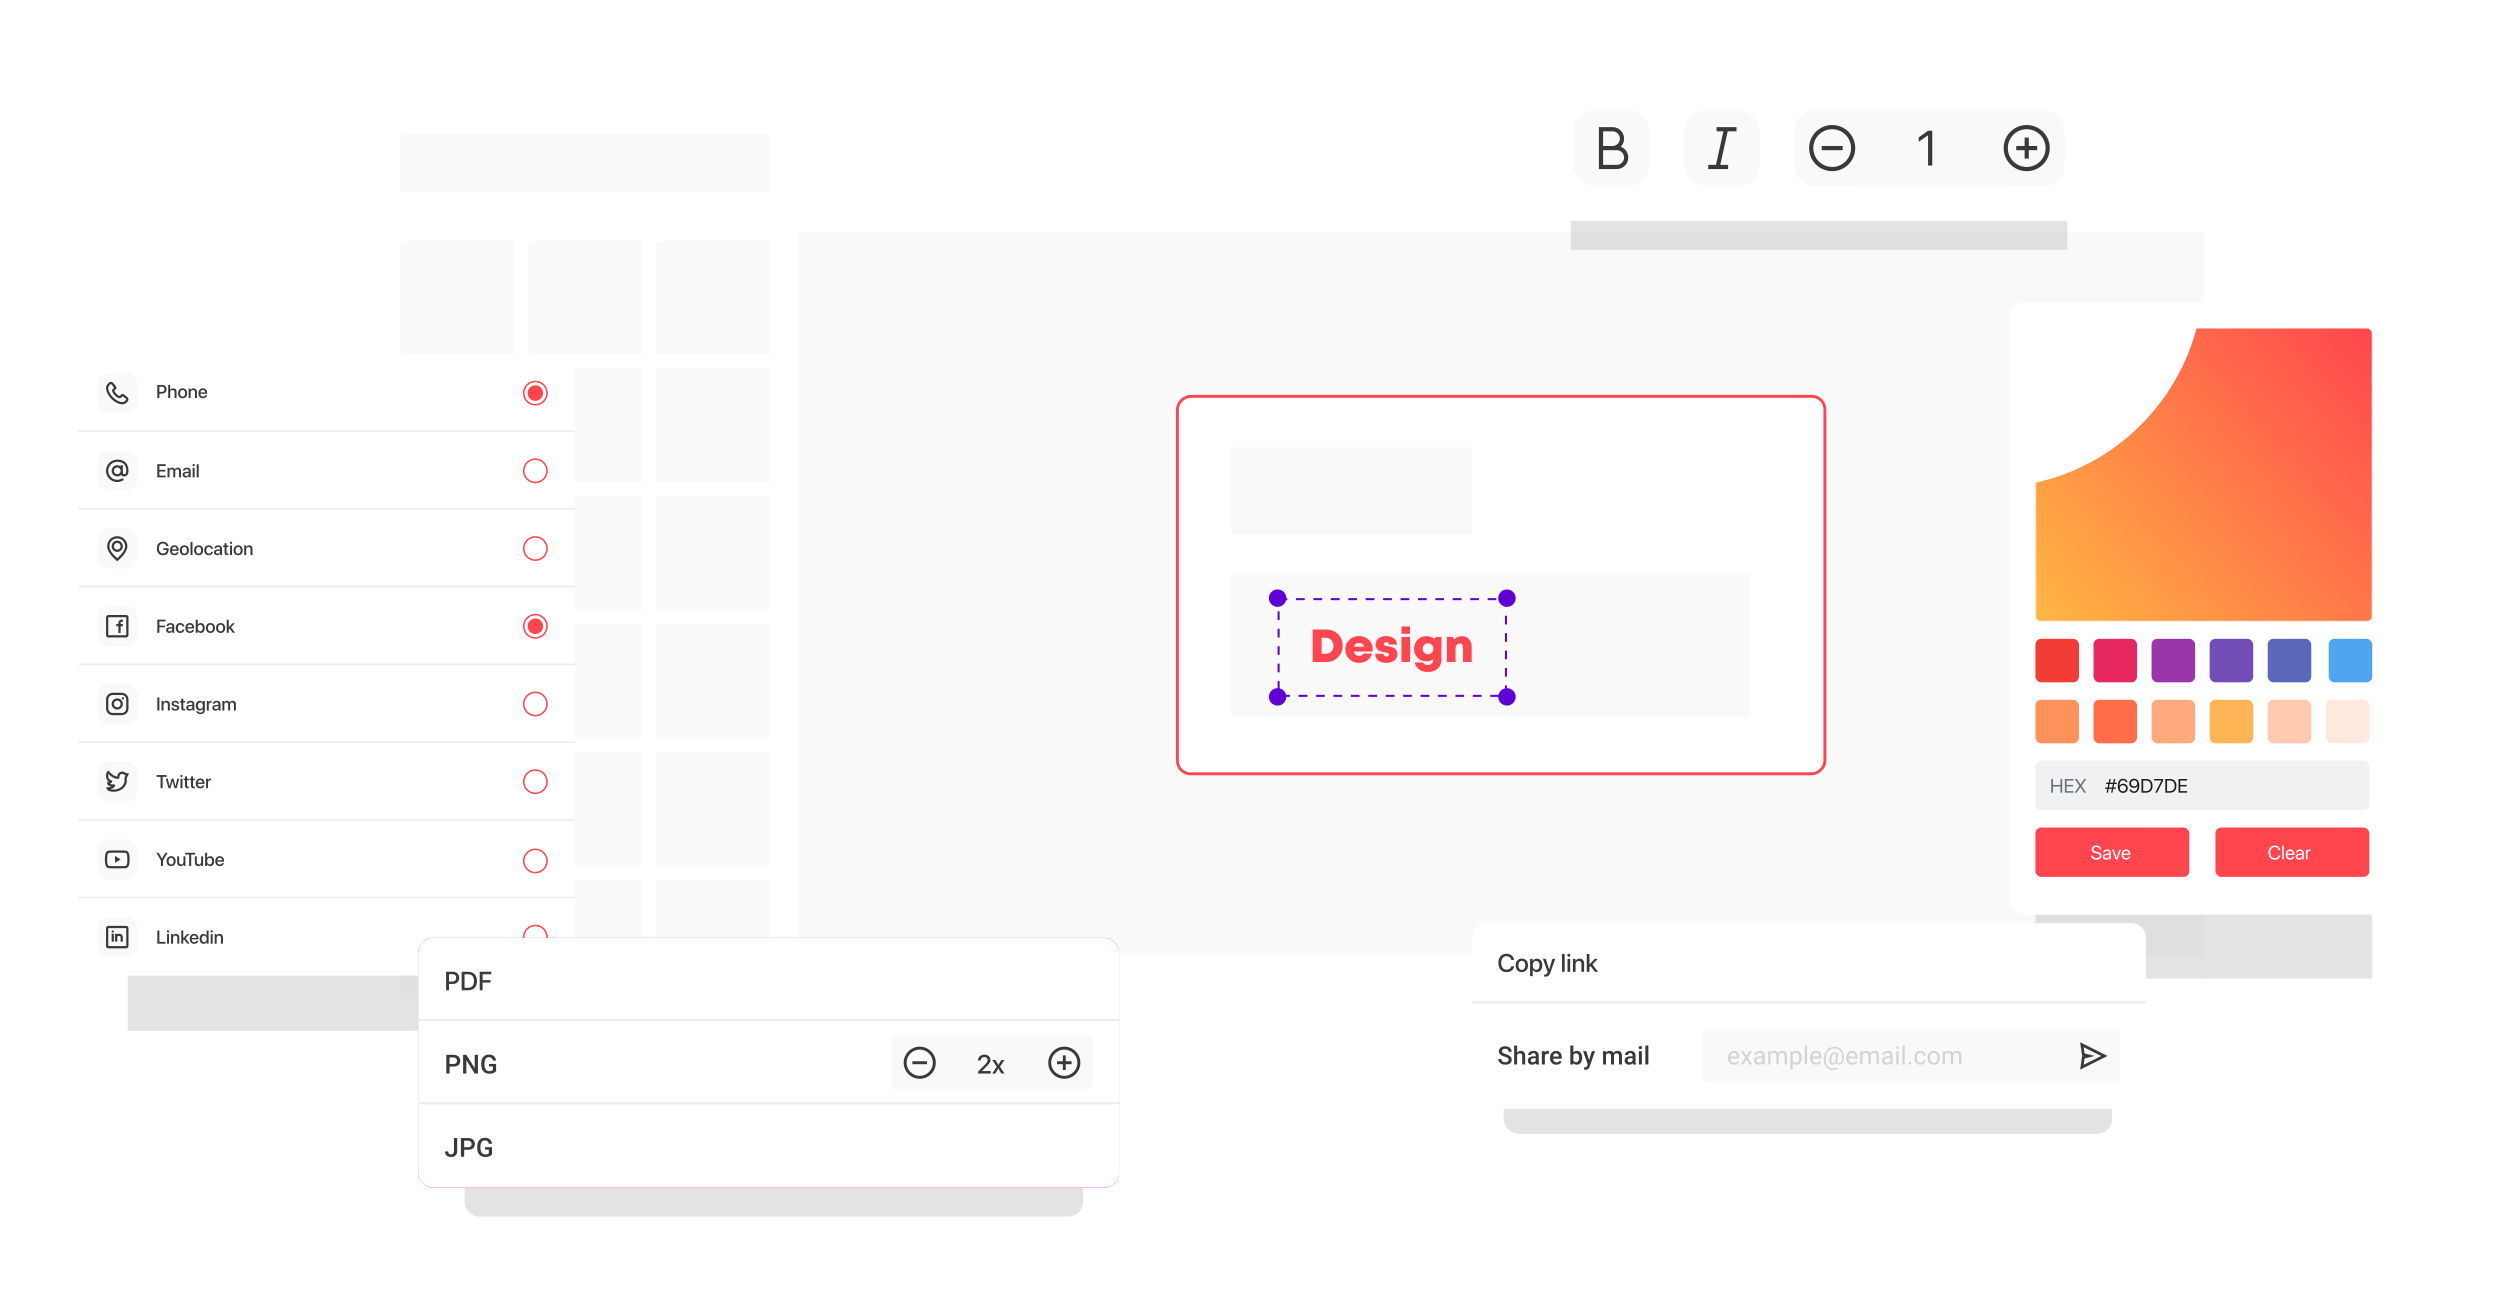 <svg width="861" height="452" viewBox="0 0 861 452" fill="none" xmlns="http://www.w3.org/2000/svg">
<g filter="url(#filter0_d)">
<rect x="128" y="23" width="631" height="338" rx="9" fill="#F9F9FA"/>
<rect x="127" y="20" width="148" height="341" fill="white"/>
<rect x="275" y="20" width="484" height="46" fill="white"/>
<rect x="275" y="315" width="484" height="46" fill="white"/>
</g>
<rect x="405.5" y="266.5" width="130" height="223" rx="4.5" transform="rotate(-90 405.5 266.5)" fill="white" stroke="#FF464E"/>
<rect x="424" y="154" width="83" height="30" fill="#F9F9FA"/>
<rect x="424" y="198" width="179" height="49" fill="#F9F9FA"/>
<rect x="138" y="83" width="39" height="39" fill="#F9F9FA"/>
<rect x="138" y="127" width="39" height="39" fill="#F9F9FA"/>
<rect x="138" y="171" width="39" height="39" fill="#F9F9FA"/>
<rect x="138" y="215" width="39" height="39" fill="#F9F9FA"/>
<rect x="138" y="259" width="39" height="39" fill="#F9F9FA"/>
<rect x="138" y="303" width="39" height="39" fill="#F9F9FA"/>
<rect x="182" y="83" width="39" height="39" fill="#F9F9FA"/>
<rect x="138" y="46" width="127" height="20" fill="#F9F9FA"/>
<rect x="182" y="127" width="39" height="39" fill="#F9F9FA"/>
<rect x="182" y="171" width="39" height="39" fill="#F9F9FA"/>
<rect x="182" y="215" width="39" height="39" fill="#F9F9FA"/>
<rect x="182" y="259" width="39" height="39" fill="#F9F9FA"/>
<rect x="182" y="303" width="39" height="39" fill="#F9F9FA"/>
<rect x="226" y="83" width="39" height="39" fill="#F9F9FA"/>
<rect x="226" y="127" width="39" height="39" fill="#F9F9FA"/>
<rect x="226" y="171" width="39" height="39" fill="#F9F9FA"/>
<rect x="226" y="215" width="39" height="39" fill="#F9F9FA"/>
<rect x="226" y="259" width="39" height="39" fill="#F9F9FA"/>
<rect x="226" y="303" width="39" height="39" fill="#F9F9FA"/>
<g opacity="0.3" filter="url(#filter1_f)">
<rect x="44" y="142" width="136" height="213" fill="#A0A0A0"/>
</g>
<g clip-path="url(#clip0)">
<rect x="27" y="122" width="171" height="214" rx="5" fill="white"/>
<rect x="27" y="122" width="171.301" height="138.112" fill="white"/>
<line x1="27" y1="202.029" x2="198.301" y2="202.029" stroke="#EBEBEB" stroke-width="0.535"/>
<line x1="27" y1="175.264" x2="198.301" y2="175.264" stroke="#EBEBEB" stroke-width="0.535"/>
<line x1="27" y1="148.498" x2="198.301" y2="148.498" stroke="#EBEBEB" stroke-width="0.535"/>
<line x1="27" y1="228.795" x2="198.301" y2="228.795" stroke="#EBEBEB" stroke-width="0.535"/>
<line x1="27" y1="255.56" x2="198.301" y2="255.56" stroke="#EBEBEB" stroke-width="0.535"/>
<line x1="27" y1="282.328" x2="198.301" y2="282.328" stroke="#EBEBEB" stroke-width="0.535"/>
<line x1="27" y1="309.094" x2="198.301" y2="309.094" stroke="#EBEBEB" stroke-width="0.535"/>
<circle cx="184.382" cy="242.447" r="4.015" fill="white" stroke="#FF464E" stroke-width="0.535"/>
<circle cx="184.382" cy="188.915" r="4.015" fill="white" stroke="#FF464E" stroke-width="0.535"/>
<circle cx="184.382" cy="162.148" r="4.015" fill="white" stroke="#FF464E" stroke-width="0.535"/>
<circle cx="184.382" cy="269.212" r="4.015" fill="white" stroke="#FF464E" stroke-width="0.535"/>
<circle cx="184.382" cy="296.513" r="4.015" fill="white" stroke="#FF464E" stroke-width="0.535"/>
<circle cx="184.382" cy="322.743" r="4.015" fill="white" stroke="#FF464E" stroke-width="0.535"/>
<circle cx="184.382" cy="215.681" r="4.015" fill="white" stroke="#FF464E" stroke-width="0.535"/>
<circle cx="184.384" cy="215.68" r="2.409" fill="#FF464E" stroke="#FF464E" stroke-width="0.535"/>
<circle cx="184.382" cy="135.382" r="4.015" fill="white" stroke="#FF464E" stroke-width="0.535"/>
<circle cx="184.384" cy="135.384" r="2.409" fill="#FF464E" stroke="#FF464E" stroke-width="0.535"/>
<rect x="33.424" y="208.721" width="13.918" height="13.918" rx="3.747" fill="#F9F9FA"/>
<path fill-rule="evenodd" clip-rule="evenodd" d="M37.291 211.814H43.477C43.904 211.814 44.25 212.161 44.25 212.588V218.774C44.25 219.201 43.904 219.547 43.477 219.547H37.291C36.864 219.547 36.518 219.201 36.518 218.774V212.588C36.518 212.161 36.864 211.814 37.291 211.814ZM37.29 212.587V218.773H43.476V212.587H37.29ZM40.048 215.682H40.77V218H41.543V215.682H42.309V214.909H41.543V214.52C41.543 214.307 41.716 214.134 41.93 214.134H42.316V213.36H41.93C41.289 213.36 40.77 213.88 40.77 214.52V214.909H40.048V215.682Z" fill="#393939"/>
<rect x="33.424" y="235.486" width="13.918" height="13.918" rx="3.747" fill="#F9F9FA"/>
<path fill-rule="evenodd" clip-rule="evenodd" d="M41.93 238.58H38.837C37.556 238.58 36.518 239.619 36.518 240.9V243.993C36.518 245.274 37.556 246.312 38.837 246.312H41.93C43.211 246.312 44.25 245.274 44.25 243.993V240.9C44.25 239.619 43.211 238.58 41.93 238.58ZM37.29 240.899C37.29 240.045 37.983 239.353 38.837 239.353H41.93C42.784 239.353 43.476 240.045 43.476 240.899V243.992C43.476 244.846 42.784 245.539 41.93 245.539H38.837C37.983 245.539 37.29 244.846 37.29 243.992V240.899ZM40.383 244.378C39.315 244.378 38.45 243.513 38.45 242.445C38.45 241.378 39.315 240.512 40.383 240.512C41.45 240.512 42.316 241.378 42.316 242.445C42.316 243.513 41.45 244.378 40.383 244.378ZM40.383 243.606C41.024 243.606 41.543 243.086 41.543 242.446C41.543 241.805 41.024 241.286 40.383 241.286C39.743 241.286 39.223 241.805 39.223 242.446C39.223 243.086 39.743 243.606 40.383 243.606ZM42.703 240.513C42.703 240.726 42.53 240.899 42.317 240.899C42.103 240.899 41.93 240.726 41.93 240.513C41.93 240.299 42.103 240.126 42.317 240.126C42.53 240.126 42.703 240.299 42.703 240.513Z" fill="#393939"/>
<rect x="33.424" y="262.252" width="13.918" height="13.918" rx="3.747" fill="#F9F9FA"/>
<path fill-rule="evenodd" clip-rule="evenodd" d="M43.908 266.315L44.455 266.379L44.209 266.872C44.089 267.112 43.969 267.353 43.849 267.593C43.834 267.644 43.809 267.688 43.772 267.747C43.757 267.771 43.704 267.848 43.702 267.852C43.688 267.873 43.677 267.889 43.67 267.902V268.826C43.67 271.189 41.383 272.69 39.223 272.69C38.781 272.69 38.446 272.669 38.061 272.585C37.428 272.447 36.958 272.173 36.742 271.693L36.52 271.199L37.059 271.15C37.547 271.105 37.97 271.012 38.295 270.888C37.403 270.744 36.904 270.353 36.904 269.617V269.231H37.29C37.375 269.231 37.452 269.224 37.52 269.211C36.851 268.811 36.516 268.169 36.516 267.279C36.516 267.241 36.516 267.241 36.516 267.201C36.513 266.752 36.537 266.513 36.66 266.207C36.739 266.01 36.853 265.829 37.006 265.663L37.298 265.346L37.581 265.67C38.516 266.738 39.44 267.386 40.383 267.465C40.387 266.479 41.132 265.733 42.123 265.733C42.585 265.733 43.004 265.908 43.333 266.224C43.514 266.261 43.705 266.292 43.908 266.315ZM43.053 266.955L42.935 266.928L42.853 266.839C42.655 266.621 42.407 266.507 42.124 266.507C41.558 266.507 41.157 266.91 41.157 267.473C41.157 267.565 41.155 267.623 41.144 267.699C41.098 268.003 40.928 268.246 40.577 268.246C39.418 268.246 38.373 267.625 37.353 266.565C37.3 266.725 37.288 266.889 37.29 267.197C37.29 267.238 37.29 267.238 37.29 267.28C37.29 268.072 37.611 268.505 38.37 268.746L38.64 268.832V269.115C38.64 269.457 38.315 269.78 37.84 269.925C38.057 270.09 38.503 270.179 39.224 270.179H39.611V270.566C39.611 271.12 38.974 271.554 38.013 271.78C38.326 271.876 38.744 271.918 39.224 271.918C41.008 271.918 42.897 270.677 42.897 268.826V267.86C42.897 267.746 42.93 267.648 42.985 267.545C43.006 267.505 43.03 267.467 43.059 267.423C43.064 267.415 43.085 267.385 43.101 267.361L43.131 267.3C43.181 267.201 43.231 267.102 43.28 267.002C43.203 266.988 43.128 266.972 43.053 266.955Z" fill="#393939"/>
<rect x="33.424" y="315.785" width="13.918" height="13.918" rx="3.747" fill="#F9F9FA"/>
<path fill-rule="evenodd" clip-rule="evenodd" d="M37.289 318.877H43.475C43.902 318.877 44.248 319.223 44.248 319.65V325.836C44.248 326.263 43.902 326.609 43.475 326.609H37.289C36.862 326.609 36.516 326.263 36.516 325.836V319.65C36.516 319.223 36.862 318.877 37.289 318.877ZM37.288 319.65V325.835H43.474V319.65H37.288ZM40.768 321.582C40.568 321.582 40.356 321.644 40.169 321.757L39.995 321.582H39.608V324.289H40.381V322.742C40.381 322.52 40.611 322.356 40.768 322.356H41.154C41.312 322.356 41.541 322.52 41.541 322.742V324.289H42.314V322.742C42.314 322.026 41.693 321.582 41.154 321.582H40.768ZM38.835 321.196C39.049 321.196 39.222 321.023 39.222 320.81C39.222 320.596 39.049 320.423 38.835 320.423C38.622 320.423 38.449 320.596 38.449 320.81C38.449 321.023 38.622 321.196 38.835 321.196ZM38.449 321.582V324.289H39.222V321.582H38.449Z" fill="#393939"/>
<rect x="33.424" y="289.02" width="13.918" height="13.918" rx="3.747" fill="#F9F9FA"/>
<path fill-rule="evenodd" clip-rule="evenodd" d="M44.257 298.347C44.522 297.894 44.635 297.164 44.635 295.977C44.635 294.794 44.523 294.068 44.256 293.603C43.988 293.12 43.671 292.967 43.041 292.93C42.611 292.901 41.542 292.885 40.383 292.885C39.221 292.885 38.151 292.901 37.718 292.931C37.092 292.967 36.775 293.121 36.505 293.605C36.242 294.068 36.129 294.798 36.129 295.981C36.129 297.158 36.242 297.891 36.507 298.352C36.773 298.83 37.086 298.982 37.717 299.026C38.171 299.053 39.301 299.071 40.383 299.071C41.462 299.071 42.591 299.053 43.041 299.027C43.678 298.982 43.991 298.83 44.257 298.347ZM42.992 293.703C43.386 293.726 43.459 293.761 43.584 293.987C43.765 294.302 43.861 294.918 43.861 295.981C43.861 297.037 43.765 297.656 43.584 297.966C43.459 298.192 43.387 298.228 42.991 298.256C42.565 298.28 41.447 298.298 40.382 298.298C39.315 298.298 38.196 298.28 37.766 298.255C37.376 298.228 37.302 298.192 37.179 297.972C36.998 297.656 36.902 297.032 36.902 295.977C36.902 294.922 36.997 294.303 37.178 293.985C37.302 293.761 37.377 293.726 37.767 293.703C38.179 293.675 39.238 293.658 40.382 293.658C41.523 293.658 42.582 293.675 42.992 293.703ZM39.608 294.817L41.541 295.977L39.608 297.137V294.817Z" fill="#393939"/>
<path d="M54.885 217.934V216.039H56.83V215.446H54.885V214.013H57.009V213.407H54.183V217.934H54.885ZM58.311 217.99C58.743 217.99 59.161 217.758 59.352 217.391H59.368V217.934H60.017V215.66C60.017 214.998 59.506 214.574 58.706 214.574C57.89 214.574 57.382 215.013 57.344 215.609H57.984C58.044 215.315 58.289 215.126 58.681 215.126C59.095 215.126 59.343 215.346 59.343 215.713V215.967L58.439 216.02C57.655 216.064 57.213 216.419 57.213 216.996C57.213 217.589 57.664 217.99 58.311 217.99ZM58.499 217.454C58.135 217.454 57.897 217.265 57.897 216.977C57.897 216.695 58.126 216.516 58.53 216.488L59.343 216.437V216.698C59.343 217.127 58.972 217.454 58.499 217.454ZM63.508 215.769C63.448 215.12 62.931 214.574 62.081 214.574C61.143 214.574 60.528 215.236 60.528 216.284C60.528 217.35 61.143 217.996 62.087 217.996C62.881 217.996 63.442 217.52 63.514 216.817H62.862C62.783 217.2 62.511 217.429 62.093 217.429C61.566 217.429 61.218 217.008 61.218 216.284C61.218 215.575 61.563 215.139 62.087 215.139C62.529 215.139 62.793 215.418 62.862 215.769H63.508ZM66.18 216.964C66.089 217.253 65.804 217.447 65.418 217.447C64.876 217.447 64.531 217.068 64.531 216.494V216.453H66.861V216.221C66.861 215.22 66.29 214.574 65.374 214.574C64.443 214.574 63.847 215.264 63.847 216.299C63.847 217.341 64.433 217.996 65.403 217.996C66.158 217.996 66.729 217.567 66.823 216.964H66.18ZM65.374 215.12C65.848 215.12 66.168 215.474 66.183 215.979H64.534C64.568 215.481 64.901 215.12 65.374 215.12ZM69.144 217.99C69.982 217.99 70.521 217.331 70.521 216.284C70.521 215.239 69.979 214.581 69.148 214.581C68.68 214.581 68.304 214.813 68.106 215.195H68.091V213.407H67.413V217.934H68.072V217.372H68.084C68.288 217.755 68.661 217.99 69.144 217.99ZM68.963 215.151C69.496 215.151 69.825 215.591 69.825 216.284C69.825 216.983 69.496 217.416 68.963 217.416C68.448 217.416 68.087 216.971 68.087 216.284C68.087 215.603 68.448 215.151 68.963 215.151ZM72.469 217.996C73.413 217.996 74.034 217.347 74.034 216.284C74.034 215.224 73.41 214.574 72.469 214.574C71.528 214.574 70.904 215.224 70.904 216.284C70.904 217.347 71.525 217.996 72.469 217.996ZM72.469 217.438C71.939 217.438 71.594 217.018 71.594 216.284C71.594 215.553 71.939 215.133 72.469 215.133C72.999 215.133 73.344 215.553 73.344 216.284C73.344 217.018 73.002 217.438 72.469 217.438ZM75.976 217.996C76.92 217.996 77.541 217.347 77.541 216.284C77.541 215.224 76.917 214.574 75.976 214.574C75.035 214.574 74.411 215.224 74.411 216.284C74.411 217.347 75.032 217.996 75.976 217.996ZM75.976 217.438C75.446 217.438 75.101 217.018 75.101 216.284C75.101 215.553 75.446 215.133 75.976 215.133C76.506 215.133 76.851 215.553 76.851 216.284C76.851 217.018 76.509 217.438 75.976 217.438ZM78.774 216.048H78.768V213.407H78.09V217.934H78.768V216.748L79.05 216.469L80.17 217.934H80.957L79.536 216.055L80.904 214.634H80.107L78.774 216.048Z" fill="#393939"/>
<path d="M58.082 189.286V188.825H56.218V189.393H57.388V189.471C57.379 190.158 56.871 190.628 56.137 190.628C55.274 190.628 54.738 189.96 54.738 188.878C54.738 187.815 55.259 187.181 56.124 187.181C56.714 187.181 57.156 187.504 57.326 188.066H58.047C57.89 187.163 57.128 186.567 56.121 186.567C54.832 186.567 54.02 187.457 54.02 188.885C54.02 190.337 54.835 191.243 56.131 191.243C57.357 191.243 58.082 190.512 58.082 189.286ZM60.873 190.199C60.782 190.487 60.497 190.682 60.111 190.682C59.568 190.682 59.223 190.302 59.223 189.728V189.687H61.554V189.455C61.554 188.455 60.983 187.809 60.067 187.809C59.136 187.809 58.54 188.499 58.54 189.534C58.54 190.575 59.126 191.231 60.095 191.231C60.851 191.231 61.422 190.801 61.516 190.199H60.873ZM60.067 188.354C60.541 188.354 60.861 188.709 60.876 189.214H59.227C59.261 188.715 59.593 188.354 60.067 188.354ZM63.498 191.231C64.443 191.231 65.064 190.581 65.064 189.518C65.064 188.458 64.439 187.809 63.498 187.809C62.558 187.809 61.933 188.458 61.933 189.518C61.933 190.581 62.554 191.231 63.498 191.231ZM63.498 190.672C62.968 190.672 62.623 190.252 62.623 189.518C62.623 188.787 62.968 188.367 63.498 188.367C64.029 188.367 64.374 188.787 64.374 189.518C64.374 190.252 64.032 190.672 63.498 190.672ZM65.613 191.168H66.29V186.642H65.613V191.168ZM68.404 191.231C69.348 191.231 69.969 190.581 69.969 189.518C69.969 188.458 69.345 187.809 68.404 187.809C67.463 187.809 66.839 188.458 66.839 189.518C66.839 190.581 67.46 191.231 68.404 191.231ZM68.404 190.672C67.874 190.672 67.529 190.252 67.529 189.518C67.529 188.787 67.874 188.367 68.404 188.367C68.934 188.367 69.279 188.787 69.279 189.518C69.279 190.252 68.937 190.672 68.404 190.672ZM73.326 189.004C73.266 188.354 72.748 187.809 71.898 187.809C70.961 187.809 70.346 188.47 70.346 189.518C70.346 190.585 70.961 191.231 71.905 191.231C72.698 191.231 73.26 190.754 73.332 190.051H72.679C72.601 190.434 72.328 190.663 71.911 190.663C71.384 190.663 71.036 190.243 71.036 189.518C71.036 188.809 71.381 188.373 71.905 188.373C72.347 188.373 72.61 188.652 72.679 189.004H73.326ZM74.778 191.224C75.211 191.224 75.628 190.992 75.819 190.625H75.835V191.168H76.484V188.894C76.484 188.232 75.973 187.809 75.173 187.809C74.358 187.809 73.849 188.248 73.812 188.844H74.452C74.511 188.549 74.756 188.361 75.148 188.361C75.562 188.361 75.81 188.58 75.81 188.947V189.201L74.906 189.255C74.122 189.299 73.68 189.653 73.68 190.23C73.68 190.823 74.132 191.224 74.778 191.224ZM74.966 190.688C74.602 190.688 74.364 190.5 74.364 190.211C74.364 189.929 74.593 189.75 74.997 189.722L75.81 189.672V189.932C75.81 190.362 75.44 190.688 74.966 190.688ZM77.34 187.087V187.868H76.861V188.405H77.34V190.299C77.34 190.936 77.601 191.19 78.269 191.19C78.419 191.19 78.57 191.177 78.645 191.159V190.622C78.601 190.632 78.492 190.638 78.423 190.638C78.147 190.638 78.021 190.509 78.021 190.224V188.405H78.648V187.868H78.021V187.087H77.34ZM79.567 187.335C79.784 187.335 79.956 187.159 79.956 186.946C79.956 186.73 79.784 186.557 79.567 186.557C79.351 186.557 79.175 186.73 79.175 186.946C79.175 187.159 79.351 187.335 79.567 187.335ZM79.229 191.168H79.906V187.868H79.229V191.168ZM82.017 191.231C82.961 191.231 83.582 190.581 83.582 189.518C83.582 188.458 82.958 187.809 82.017 187.809C81.076 187.809 80.452 188.458 80.452 189.518C80.452 190.581 81.073 191.231 82.017 191.231ZM82.017 190.672C81.487 190.672 81.142 190.252 81.142 189.518C81.142 188.787 81.487 188.367 82.017 188.367C82.547 188.367 82.892 188.787 82.892 189.518C82.892 190.252 82.55 190.672 82.017 190.672ZM84.106 191.168H84.784V189.245C84.784 188.734 85.091 188.395 85.568 188.395C86.038 188.395 86.27 188.668 86.27 189.164V191.168H86.951V189.032C86.951 188.276 86.534 187.812 85.806 187.812C85.298 187.812 84.947 188.044 84.768 188.42H84.752V187.868H84.106V191.168Z" fill="#393939"/>
<path d="M57.056 163.794H54.885V162.389H56.94V161.805H54.885V160.482H57.056V159.876H54.183V164.402H57.056V163.794ZM57.696 164.402H58.373V162.364C58.373 161.94 58.659 161.626 59.06 161.626C59.443 161.626 59.684 161.868 59.684 162.247V164.402H60.349V162.342C60.349 161.924 60.629 161.626 61.03 161.626C61.431 161.626 61.66 161.871 61.66 162.298V164.402H62.341V162.135C62.341 161.479 61.915 161.046 61.262 161.046C60.792 161.046 60.403 161.291 60.233 161.692H60.218C60.086 161.281 59.753 161.046 59.295 161.046C58.85 161.046 58.505 161.291 58.358 161.658H58.342V161.103H57.696V164.402ZM63.963 164.459C64.396 164.459 64.813 164.227 65.004 163.86H65.02V164.402H65.669V162.128C65.669 161.466 65.158 161.043 64.358 161.043C63.542 161.043 63.034 161.482 62.997 162.078H63.637C63.696 161.783 63.941 161.595 64.333 161.595C64.747 161.595 64.995 161.815 64.995 162.182V162.436L64.091 162.489C63.307 162.533 62.865 162.887 62.865 163.464C62.865 164.057 63.317 164.459 63.963 164.459ZM64.151 163.922C63.787 163.922 63.549 163.734 63.549 163.446C63.549 163.163 63.778 162.985 64.182 162.956L64.995 162.906V163.167C64.995 163.596 64.625 163.922 64.151 163.922ZM66.689 160.569C66.905 160.569 67.077 160.394 67.077 160.18C67.077 159.964 66.905 159.792 66.689 159.792C66.472 159.792 66.296 159.964 66.296 160.18C66.296 160.394 66.472 160.569 66.689 160.569ZM66.35 164.402H67.027V161.103H66.35V164.402ZM67.746 164.402H68.423V159.876H67.746V164.402Z" fill="#393939"/>
<path d="M54.183 132.573V137.1H54.885V135.553H55.858C56.745 135.553 57.37 134.945 57.37 134.06C57.37 133.179 56.758 132.573 55.88 132.573H54.183ZM54.885 133.166H55.695C56.303 133.166 56.651 133.492 56.651 134.063C56.651 134.634 56.303 134.964 55.691 134.964H54.885V133.166ZM57.928 137.1H58.605V135.193C58.605 134.672 58.913 134.327 59.415 134.327C59.891 134.327 60.136 134.619 60.136 135.105V137.1H60.817V134.973C60.817 134.226 60.384 133.743 59.659 133.743C59.157 133.743 58.797 133.966 58.615 134.352H58.599V132.573H57.928V137.1ZM62.89 137.162C63.834 137.162 64.455 136.513 64.455 135.45C64.455 134.39 63.831 133.74 62.89 133.74C61.949 133.74 61.325 134.39 61.325 135.45C61.325 136.513 61.946 137.162 62.89 137.162ZM62.89 136.604C62.36 136.604 62.015 136.184 62.015 135.45C62.015 134.719 62.36 134.299 62.89 134.299C63.42 134.299 63.765 134.719 63.765 135.45C63.765 136.184 63.423 136.604 62.89 136.604ZM64.979 137.1H65.656V135.177C65.656 134.666 65.964 134.327 66.441 134.327C66.911 134.327 67.143 134.6 67.143 135.095V137.1H67.824V134.964C67.824 134.208 67.407 133.743 66.679 133.743C66.171 133.743 65.82 133.976 65.641 134.352H65.625V133.8H64.979V137.1ZM70.666 136.13C70.575 136.419 70.289 136.613 69.903 136.613C69.361 136.613 69.016 136.234 69.016 135.66V135.619H71.346V135.387C71.346 134.386 70.775 133.74 69.86 133.74C68.928 133.74 68.332 134.43 68.332 135.465C68.332 136.507 68.919 137.162 69.888 137.162C70.644 137.162 71.215 136.733 71.309 136.13H70.666ZM69.86 134.286C70.333 134.286 70.653 134.641 70.669 135.145H69.019C69.053 134.647 69.386 134.286 69.86 134.286Z" fill="#393939"/>
<path d="M54.885 244.699V240.173H54.183V244.699H54.885ZM55.638 244.699H56.316V242.776C56.316 242.265 56.623 241.926 57.1 241.926C57.57 241.926 57.803 242.199 57.803 242.695V244.699H58.483V242.563C58.483 241.807 58.066 241.343 57.338 241.343C56.83 241.343 56.479 241.575 56.3 241.952H56.284V241.399H55.638V244.699ZM59.079 242.334C59.079 242.814 59.39 243.115 60.017 243.26L60.553 243.385C60.914 243.467 61.036 243.592 61.036 243.805C61.036 244.075 60.785 244.244 60.378 244.244C59.964 244.244 59.728 244.075 59.666 243.73H58.994C59.057 244.357 59.553 244.762 60.378 244.762C61.156 244.762 61.717 244.348 61.717 243.746C61.717 243.269 61.46 243.005 60.785 242.849L60.249 242.726C59.891 242.645 59.741 242.504 59.741 242.297C59.741 242.033 59.986 241.854 60.352 241.854C60.732 241.854 60.967 242.055 61.005 242.375H61.642C61.62 241.766 61.121 241.34 60.352 241.34C59.593 241.34 59.079 241.745 59.079 242.334ZM62.441 240.618V241.399H61.962V241.936H62.441V243.83C62.441 244.467 62.702 244.721 63.37 244.721C63.52 244.721 63.671 244.709 63.746 244.69V244.153C63.702 244.163 63.593 244.169 63.524 244.169C63.248 244.169 63.122 244.041 63.122 243.755V241.936H63.749V241.399H63.122V240.618H62.441ZM65.224 244.756C65.656 244.756 66.074 244.524 66.265 244.157H66.281V244.699H66.93V242.425C66.93 241.763 66.419 241.34 65.619 241.34C64.803 241.34 64.295 241.779 64.258 242.375H64.897C64.957 242.08 65.202 241.892 65.594 241.892C66.008 241.892 66.256 242.112 66.256 242.478V242.733L65.352 242.786C64.568 242.83 64.126 243.184 64.126 243.761C64.126 244.354 64.578 244.756 65.224 244.756ZM65.412 244.219C65.048 244.219 64.81 244.031 64.81 243.743C64.81 243.46 65.039 243.281 65.443 243.253L66.256 243.203V243.463C66.256 243.893 65.885 244.219 65.412 244.219ZM69 245.941C69.941 245.941 70.55 245.427 70.55 244.64V241.399H69.891V241.964H69.878C69.678 241.581 69.295 241.346 68.828 241.346C67.981 241.346 67.441 241.999 67.441 243.037C67.441 244.066 67.984 244.712 68.812 244.712C69.282 244.712 69.671 244.477 69.856 244.119H69.869V244.662C69.869 245.113 69.555 245.414 69.025 245.414C68.639 245.414 68.338 245.232 68.241 244.956H67.561C67.645 245.527 68.222 245.941 69 245.941ZM68.994 244.15C68.473 244.15 68.135 243.73 68.135 243.04C68.135 242.353 68.473 241.917 68.994 241.917C69.524 241.917 69.872 242.362 69.872 243.04C69.872 243.721 69.524 244.15 68.994 244.15ZM71.221 244.699H71.898V242.723C71.898 242.256 72.168 241.964 72.604 241.964C72.736 241.964 72.855 241.98 72.908 242.002V241.371C72.858 241.362 72.773 241.346 72.676 241.346C72.287 241.346 71.993 241.575 71.883 241.961H71.867V241.399H71.221V244.699ZM74.226 244.756C74.659 244.756 75.076 244.524 75.267 244.157H75.283V244.699H75.932V242.425C75.932 241.763 75.421 241.34 74.621 241.34C73.805 241.34 73.297 241.779 73.26 242.375H73.9C73.959 242.08 74.204 241.892 74.596 241.892C75.01 241.892 75.258 242.112 75.258 242.478V242.733L74.354 242.786C73.57 242.83 73.128 243.184 73.128 243.761C73.128 244.354 73.58 244.756 74.226 244.756ZM74.414 244.219C74.05 244.219 73.812 244.031 73.812 243.743C73.812 243.46 74.041 243.281 74.445 243.253L75.258 243.203V243.463C75.258 243.893 74.888 244.219 74.414 244.219ZM76.591 244.699H77.268V242.66C77.268 242.237 77.554 241.923 77.955 241.923C78.338 241.923 78.579 242.165 78.579 242.544V244.699H79.244V242.638C79.244 242.221 79.523 241.923 79.925 241.923C80.326 241.923 80.555 242.168 80.555 242.595V244.699H81.236V242.431C81.236 241.776 80.809 241.343 80.157 241.343C79.687 241.343 79.298 241.588 79.128 241.989H79.113C78.981 241.578 78.648 241.343 78.191 241.343C77.745 241.343 77.4 241.588 77.253 241.955H77.237V241.399H76.591V244.699Z" fill="#393939"/>
<path d="M56.008 271.465V267.544H57.392V266.939H53.919V267.544H55.306V271.465H56.008ZM61.723 268.165H61.052L60.45 270.762H60.434L59.744 268.165H59.092L58.405 270.762H58.392L57.79 268.165H57.112L58.019 271.465H58.718L59.405 268.993H59.421L60.114 271.465H60.82L61.723 268.165ZM62.498 267.632C62.714 267.632 62.887 267.456 62.887 267.243C62.887 267.027 62.714 266.854 62.498 266.854C62.282 266.854 62.106 267.027 62.106 267.243C62.106 267.456 62.282 267.632 62.498 267.632ZM62.159 271.465H62.837V268.165H62.159V271.465ZM63.727 267.384V268.165H63.248V268.701H63.727V270.596C63.727 271.233 63.988 271.487 64.656 271.487C64.806 271.487 64.957 271.474 65.032 271.455V270.919C64.988 270.928 64.879 270.935 64.81 270.935C64.534 270.935 64.408 270.806 64.408 270.521V268.701H65.035V268.165H64.408V267.384H63.727ZM65.791 267.384V268.165H65.311V268.701H65.791V270.596C65.791 271.233 66.052 271.487 66.72 271.487C66.87 271.487 67.021 271.474 67.096 271.455V270.919C67.052 270.928 66.943 270.935 66.874 270.935C66.597 270.935 66.472 270.806 66.472 270.521V268.701H67.099V268.165H66.472V267.384H65.791ZM69.762 270.496C69.671 270.784 69.386 270.979 69 270.979C68.457 270.979 68.112 270.599 68.112 270.025V269.984H70.443V269.752C70.443 268.752 69.872 268.106 68.956 268.106C68.025 268.106 67.429 268.796 67.429 269.831C67.429 270.872 68.015 271.528 68.984 271.528C69.74 271.528 70.311 271.098 70.405 270.496H69.762ZM68.956 268.651C69.43 268.651 69.75 269.006 69.766 269.511H68.116C68.15 269.012 68.483 268.651 68.956 268.651ZM70.97 271.465H71.647V269.489C71.647 269.021 71.917 268.73 72.353 268.73C72.485 268.73 72.604 268.745 72.657 268.767V268.137C72.607 268.127 72.523 268.112 72.425 268.112C72.036 268.112 71.742 268.341 71.632 268.727H71.616V268.165H70.97V271.465Z" fill="#393939"/>
<path d="M56.143 298.23V296.377L57.74 293.704H56.962L55.808 295.702H55.786L54.631 293.704H53.847L55.441 296.377V298.23H56.143ZM58.944 298.293C59.888 298.293 60.509 297.644 60.509 296.581C60.509 295.52 59.885 294.871 58.944 294.871C58.003 294.871 57.379 295.52 57.379 296.581C57.379 297.644 58 298.293 58.944 298.293ZM58.944 297.735C58.414 297.735 58.069 297.315 58.069 296.581C58.069 295.85 58.414 295.429 58.944 295.429C59.474 295.429 59.819 295.85 59.819 296.581C59.819 297.315 59.477 297.735 58.944 297.735ZM63.862 294.931H63.185V296.853C63.185 297.368 62.89 297.707 62.401 297.707C61.933 297.707 61.695 297.437 61.695 296.935V294.931H61.017V297.067C61.017 297.823 61.457 298.29 62.175 298.29C62.68 298.29 63.016 298.067 63.197 297.672H63.213V298.23H63.862V294.931ZM65.851 298.23V294.31H67.234V293.704H63.762V294.31H65.148V298.23H65.851ZM69.954 294.931H69.276V296.853C69.276 297.368 68.981 297.707 68.492 297.707C68.025 297.707 67.786 297.437 67.786 296.935V294.931H67.109V297.067C67.109 297.823 67.548 298.29 68.266 298.29C68.771 298.29 69.107 298.067 69.289 297.672H69.304V298.23H69.954V294.931ZM72.381 298.287C73.219 298.287 73.758 297.628 73.758 296.581C73.758 295.536 73.216 294.877 72.385 294.877C71.917 294.877 71.541 295.11 71.343 295.492H71.328V293.704H70.65V298.23H71.309V297.669H71.321C71.525 298.052 71.898 298.287 72.381 298.287ZM72.2 295.448C72.733 295.448 73.062 295.887 73.062 296.581C73.062 297.28 72.733 297.713 72.2 297.713C71.685 297.713 71.324 297.268 71.324 296.581C71.324 295.9 71.685 295.448 72.2 295.448ZM76.475 297.261C76.384 297.55 76.098 297.744 75.713 297.744C75.17 297.744 74.825 297.365 74.825 296.791V296.75H77.155V296.518C77.155 295.517 76.585 294.871 75.669 294.871C74.737 294.871 74.141 295.561 74.141 296.596C74.141 297.638 74.728 298.293 75.697 298.293C76.453 298.293 77.024 297.863 77.118 297.261H76.475ZM75.669 295.417C76.142 295.417 76.462 295.771 76.478 296.276H74.828C74.862 295.778 75.195 295.417 75.669 295.417Z" fill="#393939"/>
<path d="M56.993 324.388H54.885V320.47H54.183V324.996H56.993V324.388ZM57.875 321.163C58.091 321.163 58.264 320.987 58.264 320.774C58.264 320.558 58.091 320.385 57.875 320.385C57.658 320.385 57.483 320.558 57.483 320.774C57.483 320.987 57.658 321.163 57.875 321.163ZM57.536 324.996H58.213V321.696H57.536V324.996ZM58.907 324.996H59.584V323.073C59.584 322.562 59.891 322.223 60.368 322.223C60.839 322.223 61.071 322.496 61.071 322.992V324.996H61.752V322.86C61.752 322.104 61.334 321.64 60.607 321.64C60.099 321.64 59.747 321.872 59.568 322.248H59.553V321.696H58.907V324.996ZM63.116 323.111H63.11V320.47H62.432V324.996H63.11V323.81L63.392 323.531L64.512 324.996H65.299L63.878 323.117L65.246 321.696H64.449L63.116 323.111ZM67.68 324.027C67.589 324.315 67.303 324.51 66.918 324.51C66.375 324.51 66.03 324.13 66.03 323.556V323.516H68.36V323.284C68.36 322.283 67.789 321.637 66.874 321.637C65.942 321.637 65.346 322.327 65.346 323.362C65.346 324.403 65.933 325.059 66.902 325.059C67.658 325.059 68.229 324.629 68.323 324.027H67.68ZM66.874 322.183C67.347 322.183 67.667 322.537 67.683 323.042H66.033C66.067 322.543 66.4 322.183 66.874 322.183ZM70.126 325.053C70.606 325.053 70.983 324.811 71.177 324.435H71.189V324.996H71.848V320.47H71.168V322.245H71.155C70.97 321.881 70.594 321.643 70.12 321.643C69.292 321.643 68.74 322.305 68.74 323.346C68.74 324.388 69.292 325.053 70.126 325.053ZM70.305 322.214C70.826 322.214 71.174 322.662 71.174 323.346C71.174 324.036 70.826 324.479 70.305 324.479C69.769 324.479 69.433 324.043 69.433 323.346C69.433 322.653 69.769 322.214 70.305 322.214ZM72.905 321.163C73.122 321.163 73.294 320.987 73.294 320.774C73.294 320.558 73.122 320.385 72.905 320.385C72.689 320.385 72.513 320.558 72.513 320.774C72.513 320.987 72.689 321.163 72.905 321.163ZM72.567 324.996H73.244V321.696H72.567V324.996ZM73.937 324.996H74.615V323.073C74.615 322.562 74.922 322.223 75.399 322.223C75.869 322.223 76.102 322.496 76.102 322.992V324.996H76.782V322.86C76.782 322.104 76.365 321.64 75.637 321.64C75.129 321.64 74.778 321.872 74.599 322.248H74.583V321.696H73.937V324.996Z" fill="#393939"/>
<rect x="33.424" y="155.189" width="13.918" height="13.918" rx="3.747" fill="#F9F9FA"/>
<path fill-rule="evenodd" clip-rule="evenodd" d="M41.543 160.216H42.317V162.149C42.317 163.105 42.39 163.309 42.703 163.309C43.208 163.309 43.477 163.071 43.477 162.149C43.477 160.104 42.451 159.056 40.384 159.056C39.044 159.057 37.857 159.919 37.443 161.192C37.029 162.466 37.481 163.861 38.563 164.65C39.646 165.438 41.113 165.44 42.198 164.655L42.651 165.281C41.295 166.263 39.462 166.26 38.108 165.275C36.755 164.289 36.19 162.545 36.708 160.953C37.226 159.361 38.709 158.283 40.384 158.283C42.882 158.283 44.25 159.681 44.25 162.149C44.25 163.52 43.615 164.082 42.703 164.082C42.183 164.082 41.886 163.915 41.723 163.542C41.375 163.876 40.903 164.082 40.383 164.082C39.315 164.082 38.45 163.216 38.45 162.148C38.45 161.081 39.315 160.215 40.383 160.215C40.818 160.215 41.22 160.359 41.543 160.602V160.216ZM41.543 162.149C41.543 162.789 41.023 163.308 40.383 163.308C39.742 163.308 39.223 162.789 39.223 162.149C39.223 161.508 39.742 160.989 40.383 160.989C41.023 160.989 41.543 161.508 41.543 162.149Z" fill="#393939"/>
<rect x="33.424" y="181.955" width="13.918" height="13.918" rx="3.747" fill="#F9F9FA"/>
<path fill-rule="evenodd" clip-rule="evenodd" d="M40.384 193.294L40.638 193.072C42.776 191.205 43.863 189.575 43.863 188.142C43.863 186.112 42.279 184.662 40.384 184.662C38.488 184.662 36.904 186.112 36.904 188.142C36.904 189.575 37.991 191.205 40.13 193.072L40.384 193.294ZM40.384 192.264C38.57 190.628 37.678 189.243 37.678 188.141C37.678 186.555 38.901 185.435 40.384 185.435C41.867 185.435 43.091 186.555 43.091 188.141C43.091 189.243 42.199 190.628 40.384 192.264ZM40.384 186.208C41.451 186.208 42.317 187.074 42.317 188.142C42.317 189.209 41.451 190.075 40.384 190.075C39.316 190.075 38.451 189.209 38.451 188.142C38.451 187.074 39.316 186.208 40.384 186.208ZM39.224 188.142C39.224 187.501 39.743 186.982 40.384 186.982C41.024 186.982 41.544 187.501 41.544 188.142C41.544 188.782 41.024 189.302 40.384 189.302C39.743 189.302 39.224 188.782 39.224 188.142Z" fill="#393939"/>
<rect x="33.424" y="128.424" width="13.918" height="13.918" rx="3.747" fill="#F9F9FA"/>
<path fill-rule="evenodd" clip-rule="evenodd" d="M39.942 133.968C40.142 133.698 40.214 133.414 39.987 133.163C39.479 132.451 39.137 132.011 38.922 131.8C38.515 131.397 37.844 131.451 37.491 131.799C37.301 131.986 37.237 132.05 37.042 132.248C35.958 133.333 36.619 135.628 38.378 137.388C40.136 139.148 42.43 139.81 43.517 138.722C43.697 138.549 43.849 138.397 43.969 138.27C44.315 137.904 44.367 137.263 43.966 136.846C43.761 136.633 43.341 136.308 42.6 135.777C42.373 135.574 42.104 135.618 41.857 135.78C41.738 135.858 41.652 135.937 41.489 136.1L41.193 136.397C41.154 136.436 40.624 136.17 40.109 135.655C39.595 135.14 39.33 134.611 39.369 134.572L39.665 134.275C39.717 134.223 39.742 134.198 39.773 134.165C39.839 134.095 39.894 134.032 39.942 133.968ZM41.739 136.942L42.036 136.646C42.125 136.556 42.184 136.501 42.231 136.463C42.88 136.929 43.256 137.222 43.41 137.382C43.502 137.478 43.488 137.653 43.408 137.737C43.297 137.855 43.153 137.999 42.976 138.17C42.273 138.873 40.421 138.338 38.925 136.84C37.428 135.342 36.894 133.49 37.591 132.792C37.785 132.595 37.846 132.534 38.033 132.349C38.104 132.28 38.294 132.265 38.38 132.349C38.545 132.512 38.851 132.904 39.302 133.532C39.278 133.561 39.249 133.594 39.214 133.631C39.188 133.658 39.166 133.68 39.119 133.728L38.823 134.024C38.319 134.528 38.748 135.385 39.563 136.201C40.378 137.017 41.236 137.446 41.739 136.942Z" fill="#393939"/>
</g>
<g opacity="0.3" filter="url(#filter2_f)">
<rect x="160" y="332" width="213" height="87" rx="5" fill="#A0A0A0"/>
</g>
<g clip-path="url(#clip1)">
<rect x="144" y="323" width="241.404" height="86" rx="5" fill="#BD00FF"/>
<rect x="144" y="323" width="241.404" height="86" fill="white"/>
<path d="M153.641 334.674V341.053H154.631V338.874H156.001C157.252 338.874 158.132 338.016 158.132 336.77C158.132 335.527 157.27 334.674 156.032 334.674H153.641ZM154.631 335.51H155.771C156.629 335.51 157.119 335.969 157.119 336.774C157.119 337.578 156.629 338.043 155.767 338.043H154.631V335.51ZM158.998 334.674V341.053H161.248C163.149 341.053 164.267 339.868 164.267 337.852C164.267 335.841 163.144 334.674 161.248 334.674H158.998ZM159.988 335.527H161.155C162.503 335.527 163.255 336.358 163.255 337.861C163.255 339.369 162.508 340.195 161.155 340.195H159.988V335.527ZM166.203 341.053V338.383H168.943V337.547H166.203V335.527H169.195V334.674H165.213V341.053H166.203Z" fill="#393939"/>
<path d="M154.825 367.327V369.719H153.707V363.283H156.169C156.888 363.283 157.458 363.47 157.88 363.844C158.304 364.219 158.516 364.714 158.516 365.329C158.516 365.96 158.308 366.451 157.893 366.801C157.48 367.152 156.901 367.327 156.156 367.327H154.825ZM154.825 366.43H156.169C156.567 366.43 156.87 366.337 157.08 366.152C157.289 365.963 157.393 365.692 157.393 365.338C157.393 364.991 157.287 364.714 157.075 364.507C156.863 364.298 156.571 364.191 156.2 364.185H154.825V366.43ZM164.603 369.719H163.484L160.616 365.153V369.719H159.497V363.283H160.616L163.493 367.867V363.283H164.603V369.719ZM170.857 368.883C170.625 369.187 170.302 369.417 169.889 369.573C169.477 369.729 169.008 369.807 168.484 369.807C167.944 369.807 167.467 369.685 167.052 369.44C166.636 369.196 166.315 368.846 166.088 368.393C165.864 367.936 165.748 367.404 165.739 366.797V366.293C165.739 365.321 165.972 364.562 166.437 364.017C166.903 363.469 167.553 363.194 168.387 363.194C169.103 363.194 169.671 363.371 170.093 363.725C170.514 364.079 170.768 364.588 170.853 365.254H169.757C169.633 364.479 169.184 364.092 168.409 364.092C167.908 364.092 167.526 364.273 167.264 364.635C167.004 364.995 166.87 365.524 166.862 366.222V366.717C166.862 367.413 167.007 367.954 167.299 368.34C167.594 368.723 168.002 368.914 168.524 368.914C169.095 368.914 169.502 368.785 169.744 368.525V367.266H168.417V366.417H170.857V368.883Z" fill="#393939"/>
<path d="M156.341 391.951H157.455V396.464C157.455 397.08 157.262 397.569 156.876 397.931C156.493 398.294 155.986 398.475 155.356 398.475C154.684 398.475 154.165 398.306 153.8 397.967C153.434 397.628 153.252 397.156 153.252 396.552H154.366C154.366 396.894 154.45 397.152 154.617 397.326C154.788 397.497 155.034 397.582 155.356 397.582C155.656 397.582 155.895 397.484 156.072 397.286C156.252 397.086 156.341 396.81 156.341 396.459V391.951ZM159.855 395.995V398.387H158.737V391.951H161.199C161.918 391.951 162.488 392.138 162.91 392.512C163.334 392.886 163.546 393.382 163.546 393.997C163.546 394.628 163.339 395.119 162.923 395.469C162.511 395.82 161.932 395.995 161.186 395.995H159.855ZM159.855 395.098H161.199C161.597 395.098 161.901 395.005 162.11 394.82C162.319 394.631 162.424 394.36 162.424 394.006C162.424 393.659 162.318 393.382 162.105 393.175C161.893 392.966 161.601 392.858 161.23 392.853H159.855V395.098ZM169.461 397.551C169.228 397.855 168.905 398.085 168.493 398.241C168.08 398.397 167.611 398.475 167.087 398.475C166.548 398.475 166.07 398.353 165.655 398.108C165.239 397.864 164.918 397.514 164.691 397.061C164.467 396.604 164.351 396.072 164.342 395.465V394.961C164.342 393.989 164.575 393.23 165.04 392.685C165.506 392.137 166.156 391.862 166.99 391.862C167.706 391.862 168.275 392.039 168.696 392.393C169.117 392.747 169.371 393.256 169.456 393.922H168.36C168.236 393.147 167.787 392.76 167.012 392.76C166.511 392.76 166.129 392.941 165.867 393.303C165.608 393.663 165.474 394.192 165.465 394.89V395.385C165.465 396.081 165.611 396.622 165.902 397.008C166.197 397.391 166.605 397.582 167.127 397.582C167.698 397.582 168.105 397.453 168.347 397.193V395.933H167.021V395.085H169.461V397.551Z" fill="#393939"/>
<line x1="144" y1="351.289" x2="385.404" y2="351.289" stroke="#EBEBEB" stroke-width="0.754"/>
<line x1="144" y1="379.957" x2="385.404" y2="379.957" stroke="#EBEBEB" stroke-width="0.754"/>
<rect x="306.947" y="356.193" width="69.403" height="19.614" rx="2.263" fill="#F9F9FA"/>
<path d="M336.811 365.219H337.748C337.748 364.538 338.301 364.039 339.03 364.039C339.706 364.039 340.148 364.498 340.148 365.086C340.148 365.586 339.954 365.913 339.114 366.77L336.864 369.038V369.719H341.227V368.883H338.19V368.861L339.64 367.407C340.781 366.267 341.125 365.758 341.125 365.024C341.125 364.021 340.281 363.221 339.03 363.221C337.748 363.221 336.811 364.061 336.811 365.219ZM343.826 368.008L344.852 369.719H345.904L344.396 367.367L345.921 365.069H344.869L343.866 366.753H343.848L342.832 365.069H341.762L343.274 367.398L341.74 369.719H342.774L343.804 368.008H343.826Z" fill="#393939"/>
<path fill-rule="evenodd" clip-rule="evenodd" d="M366.544 371.533C363.489 371.533 361.012 369.056 361.012 366.001C361.012 362.946 363.489 360.469 366.544 360.469C369.599 360.469 372.076 362.946 372.076 366.001C372.076 369.056 369.599 371.533 366.544 371.533ZM366.544 370.528C369.044 370.528 371.071 368.501 371.071 366.001C371.071 363.502 369.044 361.475 366.544 361.475C364.045 361.475 362.018 363.502 362.018 366.001C362.018 368.501 364.045 370.528 366.544 370.528ZM369.058 365.498H367.046V363.486H366.04V365.498H364.029V366.503H366.04V368.515H367.046V366.503H369.058V365.498Z" fill="#393939"/>
<path fill-rule="evenodd" clip-rule="evenodd" d="M316.755 371.533C313.699 371.533 311.223 369.056 311.223 366.001C311.223 362.946 313.699 360.469 316.755 360.469C319.81 360.469 322.287 362.946 322.287 366.001C322.287 369.056 319.81 371.533 316.755 371.533ZM316.755 370.528C319.255 370.528 321.282 368.501 321.282 366.001C321.282 363.502 319.255 361.475 316.755 361.475C314.255 361.475 312.229 363.502 312.229 366.001C312.229 368.501 314.255 370.528 316.755 370.528ZM314.24 365.497V366.503H319.269V365.497H314.24Z" fill="#393939"/>
</g>
<g opacity="0.3" filter="url(#filter3_f)">
<rect x="541" y="50" width="171" height="36" fill="#A0A0A0"/>
</g>
<g clip-path="url(#clip2)">
<rect x="530" y="26" width="193" height="50" fill="white"/>
<rect x="530" y="26" width="193" height="50" fill="white"/>
<rect x="618" y="38" width="93" height="26" rx="7" fill="#F9F9FA"/>
<path d="M664.026 57H665.47V45.022H664.009L660.822 47.313V48.815L663.993 46.607H664.026V57Z" fill="#393939"/>
<rect x="542" y="38" width="26" height="26" rx="7" fill="#F9F9FA"/>
<path fill-rule="evenodd" clip-rule="evenodd" d="M558.201 50.531C559.707 51.095 560.779 52.548 560.779 54.252C560.779 56.445 559.001 58.224 556.807 58.224H550.668V43.779H555.362C557.556 43.779 559.335 45.558 559.335 47.752C559.335 48.833 558.902 49.814 558.201 50.531ZM555.362 50.279C556.758 50.279 557.89 49.148 557.89 47.752C557.89 46.355 556.758 45.224 555.362 45.224H552.112V50.279H555.362ZM552.112 56.779V51.724H556.807C558.203 51.724 559.335 52.855 559.335 54.252C559.335 55.648 558.203 56.779 556.807 56.779H552.112Z" fill="#393939"/>
<rect x="580" y="38" width="26" height="26" rx="7" fill="#F9F9FA"/>
<path d="M595.025 45.224L592.457 56.779H595.168V58.224H588.307V56.779H590.977L593.545 45.224H591.196V43.779H598.057V45.224H595.025Z" fill="#393939"/>
<rect x="685" y="38" width="26" height="26" rx="7" fill="#F9F9FA"/>
<path fill-rule="evenodd" clip-rule="evenodd" d="M698.001 58.946C693.613 58.946 690.057 55.389 690.057 51.001C690.057 46.614 693.613 43.057 698.001 43.057C702.389 43.057 705.946 46.614 705.946 51.001C705.946 55.389 702.389 58.946 698.001 58.946ZM698.001 57.501C701.591 57.501 704.501 54.591 704.501 51.001C704.501 47.411 701.591 44.501 698.001 44.501C694.411 44.501 691.501 47.411 691.501 51.001C691.501 54.591 694.411 57.501 698.001 57.501ZM701.612 50.279H698.723V47.39H697.279V50.279H694.39V51.723H697.279V54.612H698.723V51.723H701.612V50.279Z" fill="#393939"/>
<rect x="618" y="38" width="26" height="26" rx="7" fill="#F9F9FA"/>
<path fill-rule="evenodd" clip-rule="evenodd" d="M631.001 58.946C626.613 58.946 623.057 55.389 623.057 51.001C623.057 46.614 626.613 43.057 631.001 43.057C635.389 43.057 638.946 46.614 638.946 51.001C638.946 55.389 635.389 58.946 631.001 58.946ZM631.001 57.501C634.591 57.501 637.501 54.591 637.501 51.001C637.501 47.411 634.591 44.501 631.001 44.501C627.411 44.501 624.501 47.411 624.501 51.001C624.501 54.591 627.411 57.501 631.001 57.501ZM627.39 50.279V51.723H634.612V50.279H627.39Z" fill="#393939"/>
</g>
<g opacity="0.3" filter="url(#filter4_f)">
<rect x="701" y="122" width="116" height="215" fill="#A0A0A0"/>
</g>
<rect x="692" y="104" width="134" height="211" rx="5" fill="white"/>
<mask id="mask0" mask-type="alpha" maskUnits="userSpaceOnUse" x="701" y="113" width="116" height="101">
<rect x="701" y="113" width="116" height="101" fill="url(#paint0_linear)"/>
</mask>
<g mask="url(#mask0)">
<rect x="701" y="113" width="116" height="101" rx="2" fill="url(#paint1_linear)"/>
<g filter="url(#filter5_f)">
<circle cx="685" cy="94" r="74" fill="white"/>
</g>
</g>
<rect x="701" y="220" width="15" height="15" rx="2" fill="#F13D35"/>
<rect x="721" y="220" width="15" height="15" rx="2" fill="#E6285F"/>
<rect x="741" y="220" width="15" height="15" rx="2" fill="#9A36AA"/>
<rect x="761" y="220" width="15" height="15" rx="2" fill="#714DB5"/>
<rect x="781" y="220" width="15" height="15" rx="2" fill="#5A68B7"/>
<rect x="802" y="220" width="15" height="15" rx="2" fill="#4FA6F0"/>
<rect x="701" y="241" width="15" height="15" rx="2" fill="#FF915A"/>
<rect x="721" y="241" width="15" height="15" rx="2" fill="#FF6D4B"/>
<rect x="741" y="241" width="15" height="15" rx="2" fill="#FFA97C"/>
<rect x="761" y="241" width="15" height="15" rx="2" fill="#FFB555"/>
<rect x="781" y="241" width="15" height="15" rx="2" fill="#FFCAB0"/>
<rect x="801" y="241" width="15" height="15" rx="2" fill="#FFE9DF"/>
<rect x="701" y="262" width="115" height="17" rx="2" fill="#EFF1F2"/>
<path d="M727.061 273H727.529L727.797 271.682H728.654L728.746 271.21H727.892L728.137 270.02H728.958L729.05 269.552H728.235L728.497 268.279H728.029L727.764 269.552H726.675L726.93 268.279H726.466L726.201 269.552H725.393L725.298 270.02H726.106L725.867 271.21H725.092L725 271.682H725.766L725.501 273H725.965L726.233 271.682H727.329L727.061 273ZM726.325 271.22L726.57 270.013H727.673L727.427 271.22H726.325ZM731.141 273.082C732.109 273.082 732.812 272.401 732.812 271.469C732.812 270.573 732.145 269.908 731.245 269.908C730.604 269.908 730.12 270.249 729.927 270.674H729.917C729.937 269.418 730.385 268.718 731.173 268.718C731.657 268.718 732.011 268.963 732.148 269.388H732.747C732.6 268.665 731.981 268.197 731.18 268.197C730.025 268.197 729.348 269.13 729.348 270.72C729.348 272.477 730.27 273.082 731.141 273.082ZM731.134 272.558C730.529 272.558 730.058 272.077 730.058 271.472C730.058 270.87 730.519 270.425 731.144 270.425C731.769 270.425 732.214 270.87 732.214 271.489C732.214 272.084 731.736 272.558 731.134 272.558ZM734.945 273.079C736.1 273.079 736.774 272.149 736.774 270.559C736.774 268.77 735.825 268.197 734.981 268.197C734.013 268.197 733.31 268.878 733.31 269.81C733.31 270.707 733.977 271.371 734.877 271.371C735.479 271.371 735.995 271.067 736.195 270.599H736.205C736.188 271.852 735.753 272.565 734.952 272.565C734.461 272.565 734.091 272.339 733.961 271.904H733.362C733.499 272.614 734.131 273.079 734.945 273.079ZM734.978 270.854C734.36 270.854 733.905 270.406 733.905 269.791C733.905 269.199 734.383 268.727 734.988 268.727C735.596 268.727 736.067 269.202 736.067 269.807C736.067 270.409 735.603 270.854 734.978 270.854ZM737.53 268.279V273H739.116C740.52 273 741.344 272.127 741.344 270.638C741.344 269.153 740.517 268.279 739.116 268.279H737.53ZM738.119 268.809H739.077C740.15 268.809 740.742 269.464 740.742 270.645C740.742 271.816 740.147 272.47 739.077 272.47H738.119V268.809ZM742.273 273H742.892L744.992 268.826V268.279H741.868V268.803H744.41V268.816L742.273 273ZM745.741 268.279V273H747.328C748.731 273 749.556 272.127 749.556 270.638C749.556 269.153 748.728 268.279 747.328 268.279H745.741ZM746.33 268.809H747.289C748.362 268.809 748.954 269.464 748.954 270.645C748.954 271.816 748.358 272.47 747.289 272.47H746.33V268.809ZM753.213 272.47H750.877V270.847H753.092V270.324H750.877V268.809H753.213V268.279H750.289V273H753.213V272.47Z" fill="#1E1E1E"/>
<path d="M710.227 273V268.279H709.638V270.321H707.047V268.279H706.458V273H707.047V270.851H709.638V273H710.227ZM714.067 272.47H711.732V270.847H713.946V270.324H711.732V268.809H714.067V268.279H711.143V273H714.067V272.47ZM714.535 273H715.203L716.475 271.119H716.498L717.751 273H718.458L716.865 270.661V270.641L718.494 268.279H717.823L716.547 270.177H716.524L715.265 268.279H714.555L716.142 270.612V270.635L714.535 273Z" fill="#6A6E72"/>
<rect x="701" y="285" width="53" height="17" rx="2" fill="#FF464E"/>
<path d="M720.229 294.734C720.285 295.549 720.972 296.079 722.002 296.079C723.059 296.079 723.746 295.532 723.746 294.659C723.746 293.991 723.357 293.599 722.372 293.383L721.848 293.268C721.204 293.128 720.952 292.872 720.952 292.5C720.952 292.019 721.407 291.731 721.996 291.731C722.611 291.731 723.02 292.048 723.072 292.565H723.661C723.635 291.763 722.954 291.201 722.012 291.201C721.034 291.201 720.347 291.747 720.347 292.526C720.347 293.196 720.756 293.625 721.701 293.831L722.225 293.946C722.879 294.089 723.141 294.351 723.141 294.747C723.141 295.212 722.676 295.549 722.035 295.549C721.358 295.549 720.887 295.241 720.818 294.734H720.229ZM725.342 296.059C725.8 296.059 726.232 295.804 726.435 295.414H726.448V296H726.988V293.648C726.988 292.971 726.484 292.539 725.686 292.539C724.881 292.539 724.377 292.99 724.338 293.579H724.888C724.96 293.245 725.234 293.039 725.673 293.039C726.144 293.039 726.419 293.288 726.419 293.703V293.988L725.444 294.044C724.659 294.089 724.21 294.456 724.21 295.038C724.21 295.65 724.665 296.059 725.342 296.059ZM725.47 295.575C725.061 295.575 724.789 295.362 724.789 295.038C724.789 294.718 725.051 294.515 725.509 294.485L726.419 294.43V294.708C726.419 295.198 726.006 295.575 725.47 295.575ZM730.501 292.598H729.909L728.967 295.395H728.954L728.015 292.598H727.416L728.669 296H729.252L730.501 292.598ZM733.109 295.025C733.014 295.346 732.697 295.565 732.265 295.565C731.653 295.565 731.27 295.136 731.27 294.485V294.453H733.711V294.237C733.711 293.206 733.145 292.539 732.226 292.539C731.287 292.539 730.685 293.255 730.685 294.312C730.685 295.382 731.277 296.059 732.252 296.059C732.994 296.059 733.57 295.621 733.668 295.025H733.109ZM732.216 293.033C732.752 293.033 733.109 293.438 733.122 294.008H731.274C731.31 293.442 731.682 293.033 732.216 293.033Z" fill="white"/>
<rect x="763" y="285" width="53" height="17" rx="2" fill="#FF464E"/>
<path d="M783.401 296.079C784.445 296.079 785.145 295.558 785.361 294.626H784.765C784.595 295.202 784.098 295.535 783.405 295.535C782.472 295.535 781.88 294.796 781.88 293.638C781.88 292.49 782.479 291.744 783.401 291.744C784.075 291.744 784.615 292.149 784.765 292.768H785.361C785.21 291.826 784.429 291.201 783.401 291.201C782.109 291.201 781.275 292.156 781.275 293.638C781.275 295.133 782.099 296.079 783.401 296.079ZM785.999 296H786.568V291.279H785.999V296ZM789.594 295.025C789.499 295.346 789.182 295.565 788.75 295.565C788.138 295.565 787.756 295.136 787.756 294.485V294.453H790.196V294.237C790.196 293.206 789.63 292.539 788.711 292.539C787.772 292.539 787.17 293.255 787.17 294.312C787.17 295.382 787.762 296.059 788.737 296.059C789.48 296.059 790.055 295.621 790.154 295.025H789.594ZM788.701 293.033C789.238 293.033 789.594 293.438 789.607 294.008H787.759C787.795 293.442 788.168 293.033 788.701 293.033ZM791.766 296.059C792.224 296.059 792.656 295.804 792.859 295.414H792.872V296H793.412V293.648C793.412 292.971 792.908 292.539 792.11 292.539C791.305 292.539 790.801 292.99 790.762 293.579H791.312C791.384 293.245 791.658 293.039 792.097 293.039C792.568 293.039 792.843 293.288 792.843 293.703V293.988L791.868 294.044C791.083 294.089 790.635 294.456 790.635 295.038C790.635 295.65 791.089 296.059 791.766 296.059ZM791.894 295.575C791.485 295.575 791.214 295.362 791.214 295.038C791.214 294.718 791.475 294.515 791.933 294.485L792.843 294.43V294.708C792.843 295.198 792.431 295.575 791.894 295.575ZM794.135 296H794.704V293.88C794.704 293.399 794.992 293.082 795.434 293.082C795.571 293.082 795.692 293.098 795.738 293.115V292.562C795.692 292.555 795.607 292.539 795.509 292.539C795.11 292.539 794.796 292.778 794.685 293.154H794.672V292.598H794.135V296Z" fill="white"/>
<g opacity="0.3" filter="url(#filter6_f)">
<rect x="517.875" y="340.475" width="209.525" height="50.025" rx="5" fill="#A0A0A0"/>
</g>
<g clip-path="url(#clip3)">
<path d="M507 323C507 320.239 509.239 318 512 318H734C736.761 318 739 320.239 739 323V376.8C739 379.561 736.761 381.8 734 381.8H512C509.239 381.8 507 379.561 507 376.8V323Z" fill="white"/>
<rect x="507" y="318" width="232" height="63.8" fill="white"/>
<path d="M518.851 334.801C520.262 334.801 521.222 334.058 521.455 332.792H520.508C520.317 333.531 519.709 333.969 518.856 333.969C517.73 333.969 517.016 333.064 517.016 331.632C517.016 330.213 517.738 329.3 518.851 329.3C519.684 329.3 520.338 329.814 520.508 330.6H521.451C521.29 329.321 520.24 328.467 518.851 328.467C517.139 328.467 516.043 329.691 516.043 331.632C516.043 333.586 517.131 334.801 518.851 334.801ZM524.123 334.784C525.402 334.784 526.243 333.905 526.243 332.465C526.243 331.029 525.398 330.15 524.123 330.15C522.849 330.15 522.003 331.029 522.003 332.465C522.003 333.905 522.844 334.784 524.123 334.784ZM524.123 334.028C523.405 334.028 522.938 333.459 522.938 332.465C522.938 331.475 523.405 330.906 524.123 330.906C524.841 330.906 525.308 331.475 525.308 332.465C525.308 333.459 524.845 334.028 524.123 334.028ZM529.28 330.158C528.635 330.158 528.121 330.485 527.857 330.999H527.84V330.23H526.952V336.178H527.87V333.964H527.891C528.146 334.461 528.656 334.776 529.297 334.776C530.419 334.776 531.162 333.879 531.162 332.465C531.162 331.05 530.414 330.158 529.28 330.158ZM529.038 333.998C528.333 333.998 527.866 333.395 527.866 332.465C527.866 331.543 528.337 330.931 529.038 330.931C529.765 330.931 530.219 331.53 530.219 332.465C530.219 333.404 529.765 333.998 529.038 333.998ZM532.199 336.364C533.125 336.364 533.567 336.016 533.949 334.933L535.623 330.23H534.654L533.524 333.867H533.507L532.377 330.23H531.383L532.997 334.703C532.997 334.708 532.917 334.971 532.917 334.98C532.776 335.438 532.547 335.617 532.122 335.617C532.046 335.617 531.893 335.617 531.825 335.6V336.343C531.893 336.356 532.122 336.364 532.199 336.364ZM537.963 334.699H538.881V328.569H537.963V334.699ZM540.312 329.508C540.606 329.508 540.839 329.27 540.839 328.981C540.839 328.688 540.606 328.455 540.312 328.455C540.019 328.455 539.781 328.688 539.781 328.981C539.781 329.27 540.019 329.508 540.312 329.508ZM539.854 334.699H540.771V330.23H539.854V334.699ZM541.71 334.699H542.628V332.095C542.628 331.403 543.044 330.944 543.69 330.944C544.327 330.944 544.641 331.314 544.641 331.985V334.699H545.563V331.806C545.563 330.783 544.998 330.154 544.012 330.154C543.324 330.154 542.848 330.468 542.606 330.978H542.585V330.23H541.71V334.699ZM547.411 332.146H547.402V328.569H546.485V334.699H547.402V333.093L547.785 332.715L549.301 334.699H550.368L548.443 332.155L550.295 330.23H549.216L547.411 332.146Z" fill="#393939"/>
<path d="M519.561 365.007C519.561 364.735 519.464 364.525 519.272 364.378C519.082 364.231 518.738 364.082 518.24 363.932C517.741 363.782 517.345 363.615 517.05 363.431C516.487 363.077 516.205 362.615 516.205 362.046C516.205 361.547 516.407 361.137 516.812 360.814C517.22 360.491 517.748 360.329 518.397 360.329C518.827 360.329 519.211 360.409 519.548 360.567C519.885 360.726 520.15 360.953 520.342 361.247C520.535 361.539 520.631 361.863 520.631 362.22H519.561C519.561 361.897 519.459 361.645 519.255 361.464C519.054 361.28 518.765 361.188 518.388 361.188C518.037 361.188 517.764 361.263 517.568 361.413C517.376 361.563 517.279 361.772 517.279 362.041C517.279 362.268 517.384 362.458 517.594 362.611C517.803 362.761 518.149 362.908 518.63 363.052C519.112 363.194 519.498 363.357 519.79 363.541C520.082 363.722 520.296 363.932 520.432 364.17C520.567 364.405 520.635 364.681 520.635 364.998C520.635 365.514 520.437 365.924 520.041 366.23C519.647 366.533 519.112 366.685 518.435 366.685C517.987 366.685 517.575 366.602 517.199 366.438C516.825 366.271 516.533 366.042 516.324 365.75C516.117 365.458 516.014 365.118 516.014 364.73H517.088C517.088 365.082 517.204 365.354 517.437 365.546C517.669 365.739 518.002 365.835 518.435 365.835C518.809 365.835 519.089 365.76 519.276 365.61C519.466 365.457 519.561 365.256 519.561 365.007ZM522.496 362.504C522.833 362.114 523.259 361.918 523.775 361.918C524.755 361.918 525.252 362.478 525.266 363.596V366.6H524.234V363.634C524.234 363.317 524.164 363.094 524.025 362.963C523.889 362.83 523.688 362.764 523.422 362.764C523.009 362.764 522.7 362.948 522.496 363.316V366.6H521.464V360.075H522.496V362.504ZM529.059 366.6C529.014 366.512 528.974 366.369 528.94 366.171C528.612 366.513 528.21 366.685 527.734 366.685C527.272 366.685 526.896 366.553 526.604 366.29C526.312 366.026 526.166 365.7 526.166 365.312C526.166 364.823 526.348 364.447 526.71 364.187C527.075 363.923 527.597 363.792 528.273 363.792H528.906V363.49C528.906 363.252 528.84 363.062 528.707 362.921C528.574 362.776 528.371 362.704 528.099 362.704C527.864 362.704 527.672 362.764 527.522 362.883C527.371 362.999 527.296 363.147 527.296 363.329H526.264C526.264 363.077 526.348 362.842 526.515 362.623C526.682 362.403 526.908 362.23 527.194 362.105C527.483 361.981 527.805 361.918 528.159 361.918C528.697 361.918 529.126 362.054 529.446 362.326C529.766 362.595 529.93 362.975 529.939 363.465V365.538C529.939 365.951 529.997 366.281 530.113 366.527V366.6H529.059ZM527.925 365.856C528.129 365.856 528.32 365.807 528.499 365.708C528.68 365.608 528.816 365.475 528.906 365.308V364.442H528.35C527.968 364.442 527.68 364.508 527.488 364.641C527.295 364.774 527.199 364.963 527.199 365.206C527.199 365.404 527.264 365.563 527.394 365.682C527.527 365.798 527.704 365.856 527.925 365.856ZM533.426 362.946C533.29 362.924 533.15 362.912 533.006 362.912C532.533 362.912 532.214 363.094 532.05 363.456V366.6H531.018V362.003H532.003L532.029 362.517C532.278 362.118 532.623 361.918 533.065 361.918C533.212 361.918 533.334 361.938 533.431 361.978L533.426 362.946ZM536.018 366.685C535.363 366.685 534.832 366.479 534.425 366.069C534.02 365.655 533.817 365.106 533.817 364.42V364.293C533.817 363.834 533.905 363.425 534.081 363.065C534.259 362.703 534.508 362.421 534.828 362.22C535.148 362.019 535.505 361.918 535.899 361.918C536.525 361.918 537.007 362.118 537.347 362.517C537.69 362.917 537.861 363.482 537.861 364.212V364.629H534.858C534.889 365.008 535.015 365.308 535.236 365.529C535.46 365.75 535.74 365.86 536.077 365.86C536.55 365.86 536.935 365.669 537.233 365.287L537.789 365.818C537.605 366.093 537.359 366.306 537.05 366.459C536.744 366.61 536.4 366.685 536.018 366.685ZM535.894 362.747C535.611 362.747 535.382 362.846 535.206 363.044C535.033 363.242 534.923 363.518 534.875 363.872H536.842V363.796C536.819 363.45 536.727 363.19 536.566 363.014C536.404 362.836 536.18 362.747 535.894 362.747ZM544.866 364.348C544.866 365.062 544.706 365.63 544.386 366.052C544.069 366.474 543.632 366.685 543.074 366.685C542.536 366.685 542.116 366.491 541.816 366.103L541.765 366.6H540.831V360.075H541.863V362.445C542.16 362.094 542.561 361.918 543.065 361.918C543.626 361.918 544.066 362.126 544.386 362.543C544.706 362.959 544.866 363.541 544.866 364.289V364.348ZM543.834 364.259C543.834 363.76 543.746 363.387 543.571 363.137C543.395 362.888 543.14 362.764 542.806 362.764C542.359 362.764 542.044 362.959 541.863 363.35V365.244C542.047 365.644 542.364 365.843 542.815 365.843C543.137 365.843 543.387 365.723 543.562 365.482C543.738 365.242 543.828 364.878 543.834 364.391V364.259ZM547.292 365.121L548.227 362.003H549.327L547.5 367.296C547.22 368.069 546.744 368.456 546.073 368.456C545.923 368.456 545.757 368.431 545.576 368.38V367.581L545.771 367.594C546.032 367.594 546.227 367.546 546.357 367.449C546.49 367.356 546.595 367.197 546.672 366.973L546.82 366.578L545.206 362.003H546.319L547.292 365.121ZM553.061 362.003L553.091 362.483C553.413 362.107 553.855 361.918 554.416 361.918C555.03 361.918 555.451 362.153 555.678 362.623C556.012 362.153 556.482 361.918 557.088 361.918C557.595 361.918 557.972 362.058 558.218 362.339C558.467 362.619 558.595 363.033 558.6 363.579V366.6H557.568V363.609C557.568 363.317 557.504 363.103 557.377 362.968C557.249 362.832 557.038 362.764 556.744 362.764C556.509 362.764 556.316 362.827 556.166 362.955C556.019 363.079 555.915 363.244 555.856 363.448L555.86 366.6H554.828V363.575C554.814 363.034 554.538 362.764 554 362.764C553.586 362.764 553.293 362.932 553.12 363.269V366.6H552.088V362.003H553.061ZM562.406 366.6C562.361 366.512 562.322 366.369 562.288 366.171C561.959 366.513 561.557 366.685 561.081 366.685C560.619 366.685 560.243 366.553 559.951 366.29C559.659 366.026 559.514 365.7 559.514 365.312C559.514 364.823 559.695 364.447 560.057 364.187C560.423 363.923 560.944 363.792 561.621 363.792H562.254V363.49C562.254 363.252 562.187 363.062 562.054 362.921C561.921 362.776 561.718 362.704 561.446 362.704C561.211 362.704 561.019 362.764 560.869 362.883C560.719 362.999 560.644 363.147 560.644 363.329H559.611C559.611 363.077 559.695 362.842 559.862 362.623C560.029 362.403 560.256 362.23 560.542 362.105C560.83 361.981 561.152 361.918 561.506 361.918C562.044 361.918 562.473 362.054 562.793 362.326C563.113 362.595 563.277 362.975 563.286 363.465V365.538C563.286 365.951 563.344 366.281 563.46 366.527V366.6H562.406ZM561.272 365.856C561.476 365.856 561.667 365.807 561.846 365.708C562.027 365.608 562.163 365.475 562.254 365.308V364.442H561.697C561.315 364.442 561.027 364.508 560.835 364.641C560.642 364.774 560.546 364.963 560.546 365.206C560.546 365.404 560.611 365.563 560.741 365.682C560.874 365.798 561.051 365.856 561.272 365.856ZM565.465 366.6H564.433V362.003H565.465V366.6ZM564.369 360.81C564.369 360.651 564.419 360.519 564.518 360.414C564.62 360.31 564.764 360.257 564.951 360.257C565.138 360.257 565.282 360.31 565.384 360.414C565.486 360.519 565.537 360.651 565.537 360.81C565.537 360.965 565.486 361.096 565.384 361.2C565.282 361.302 565.138 361.353 564.951 361.353C564.764 361.353 564.62 361.302 564.518 361.2C564.419 361.096 564.369 360.965 564.369 360.81ZM567.691 366.6H566.659V360.075H567.691V366.6Z" fill="#393939"/>
<line x1="507" y1="345.188" x2="739" y2="345.188" stroke="#EBEBEB" stroke-width="0.725"/>
<rect x="586.025" y="354.25" width="144.275" height="18.85" rx="2.175" fill="#F9F9FA"/>
<path fill-rule="evenodd" clip-rule="evenodd" d="M716.398 358.965L717.058 363.583L717.431 363.676L717.058 363.77L716.398 368.388L725.821 363.676L716.398 358.965ZM717.924 362.802L717.617 360.653L723.66 363.675L717.617 366.697L717.924 364.548L721.417 363.675L717.924 362.802Z" fill="#393939"/>
<path d="M597.227 366.685C596.604 366.685 596.097 366.481 595.706 366.073C595.315 365.662 595.12 365.114 595.12 364.429V364.284C595.12 363.828 595.206 363.422 595.379 363.065C595.554 362.706 595.798 362.425 596.109 362.224C596.424 362.02 596.764 361.918 597.129 361.918C597.727 361.918 598.191 362.115 598.522 362.509C598.854 362.902 599.019 363.466 599.019 364.199V364.527H595.906C595.917 364.98 596.049 365.346 596.301 365.627C596.556 365.904 596.878 366.043 597.269 366.043C597.547 366.043 597.782 365.986 597.974 365.873C598.167 365.76 598.335 365.61 598.48 365.423L598.96 365.797C598.575 366.389 597.997 366.685 597.227 366.685ZM597.129 362.564C596.812 362.564 596.546 362.68 596.33 362.912C596.115 363.142 595.982 363.465 595.931 363.881H598.233V363.821C598.211 363.422 598.103 363.113 597.911 362.895C597.718 362.674 597.458 362.564 597.129 362.564ZM601.475 363.681L602.494 362.003H603.412L601.908 364.276L603.459 366.6H602.55L601.488 364.879L600.425 366.6H599.512L601.063 364.276L599.559 362.003H600.468L601.475 363.681ZM607.086 366.6C607.041 366.509 607.004 366.348 606.976 366.115C606.611 366.495 606.175 366.685 605.668 366.685C605.214 366.685 604.842 366.557 604.55 366.302C604.261 366.045 604.117 365.719 604.117 365.325C604.117 364.847 604.298 364.476 604.661 364.212C605.026 363.946 605.539 363.813 606.199 363.813H606.963V363.452C606.963 363.177 606.881 362.959 606.717 362.798C606.553 362.633 606.31 362.551 605.99 362.551C605.71 362.551 605.475 362.622 605.285 362.764C605.096 362.905 605.001 363.077 605.001 363.278H604.21C604.21 363.048 604.291 362.827 604.453 362.615C604.617 362.4 604.838 362.23 605.115 362.105C605.396 361.981 605.703 361.918 606.037 361.918C606.567 361.918 606.982 362.051 607.282 362.318C607.582 362.581 607.738 362.945 607.749 363.409V365.525C607.749 365.947 607.803 366.282 607.911 366.532V366.6H607.086ZM605.782 366.001C606.029 366.001 606.262 365.937 606.483 365.809C606.704 365.682 606.864 365.516 606.963 365.312V364.369H606.347C605.384 364.369 604.903 364.651 604.903 365.215C604.903 365.461 604.985 365.654 605.149 365.792C605.314 365.931 605.525 366.001 605.782 366.001ZM609.72 362.003L609.741 362.513C610.078 362.117 610.533 361.918 611.105 361.918C611.748 361.918 612.185 362.165 612.418 362.657C612.571 362.437 612.769 362.258 613.012 362.122C613.259 361.986 613.549 361.918 613.883 361.918C614.892 361.918 615.404 362.452 615.421 363.52V366.6H614.635V363.567C614.635 363.238 614.56 362.993 614.41 362.832C614.26 362.667 614.008 362.585 613.654 362.585C613.362 362.585 613.12 362.673 612.927 362.849C612.735 363.021 612.623 363.255 612.592 363.55V366.6H611.802V363.588C611.802 362.919 611.475 362.585 610.82 362.585C610.305 362.585 609.952 362.805 609.763 363.244V366.6H608.977V362.003H609.72ZM620.493 364.352C620.493 365.052 620.333 365.615 620.013 366.043C619.693 366.471 619.26 366.685 618.713 366.685C618.155 366.685 617.716 366.508 617.396 366.154V368.367H616.611V362.003H617.328L617.367 362.513C617.687 362.117 618.131 361.918 618.701 361.918C619.253 361.918 619.689 362.126 620.009 362.543C620.332 362.959 620.493 363.538 620.493 364.28V364.352ZM619.707 364.263C619.707 363.745 619.597 363.336 619.376 363.035C619.155 362.735 618.852 362.585 618.467 362.585C617.991 362.585 617.634 362.796 617.396 363.218V365.414C617.631 365.834 617.991 366.043 618.475 366.043C618.852 366.043 619.151 365.894 619.372 365.597C619.596 365.297 619.707 364.852 619.707 364.263ZM622.35 366.6H621.564V360.075H622.35V366.6ZM625.519 366.685C624.896 366.685 624.389 366.481 623.998 366.073C623.607 365.662 623.412 365.114 623.412 364.429V364.284C623.412 363.828 623.498 363.422 623.671 363.065C623.846 362.706 624.09 362.425 624.401 362.224C624.716 362.02 625.056 361.918 625.421 361.918C626.019 361.918 626.483 362.115 626.814 362.509C627.146 362.902 627.311 363.466 627.311 364.199V364.527H624.198C624.209 364.98 624.341 365.346 624.593 365.627C624.848 365.904 625.17 366.043 625.561 366.043C625.839 366.043 626.074 365.986 626.266 365.873C626.459 365.76 626.627 365.61 626.772 365.423L627.252 365.797C626.867 366.389 626.289 366.685 625.519 366.685ZM625.421 362.564C625.104 362.564 624.838 362.68 624.622 362.912C624.407 363.142 624.274 363.465 624.223 363.881H626.525V363.821C626.503 363.422 626.395 363.113 626.203 362.895C626.01 362.674 625.75 362.564 625.421 362.564ZM635.013 364.467C634.979 365.152 634.809 365.693 634.503 366.09C634.197 366.486 633.788 366.685 633.276 366.685C632.746 366.685 632.406 366.447 632.256 365.971C632.103 366.212 631.928 366.391 631.729 366.51C631.534 366.627 631.331 366.685 631.122 366.685C630.72 366.685 630.415 366.52 630.209 366.192C630.002 365.863 629.925 365.409 629.979 364.828C630.022 364.361 630.128 363.945 630.298 363.579C630.471 363.211 630.691 362.922 630.96 362.713C631.232 362.503 631.517 362.398 631.814 362.398C632.044 362.398 632.249 362.429 632.43 362.492C632.612 362.551 632.815 362.67 633.042 362.849L632.821 365.202C632.767 365.856 632.949 366.183 633.365 366.183C633.685 366.183 633.944 366.025 634.142 365.708C634.34 365.39 634.448 364.977 634.465 364.467C634.519 363.365 634.314 362.526 633.849 361.948C633.388 361.37 632.684 361.081 631.738 361.081C631.169 361.081 630.663 361.223 630.221 361.506C629.779 361.787 629.431 362.193 629.176 362.725C628.921 363.258 628.778 363.872 628.747 364.569C628.713 365.271 628.798 365.882 629.002 366.4C629.206 366.915 629.516 367.309 629.932 367.581C630.352 367.856 630.857 367.993 631.449 367.993C631.704 367.993 631.959 367.962 632.214 367.9C632.471 367.837 632.685 367.756 632.855 367.657L633.012 368.146C632.837 368.256 632.603 368.347 632.311 368.418C632.022 368.489 631.729 368.524 631.432 368.524C630.724 368.524 630.115 368.364 629.605 368.044C629.096 367.727 628.713 367.268 628.458 366.668C628.206 366.07 628.097 365.371 628.131 364.569C628.165 363.79 628.339 363.091 628.654 362.471C628.968 361.847 629.394 361.367 629.932 361.03C630.471 360.691 631.078 360.521 631.755 360.521C632.46 360.521 633.065 360.679 633.569 360.996C634.073 361.314 634.448 361.771 634.694 362.369C634.941 362.966 635.047 363.666 635.013 364.467ZM630.655 364.828C630.615 365.23 630.652 365.539 630.765 365.754C630.881 365.969 631.064 366.077 631.313 366.077C631.483 366.077 631.646 366.005 631.802 365.86C631.96 365.716 632.09 365.509 632.192 365.24L632.197 365.202L632.392 363.065C632.233 362.983 632.064 362.942 631.882 362.942C631.551 362.942 631.276 363.111 631.058 363.448C630.843 363.785 630.708 364.245 630.655 364.828ZM637.948 366.685C637.325 366.685 636.819 366.481 636.428 366.073C636.037 365.662 635.841 365.114 635.841 364.429V364.284C635.841 363.828 635.928 363.422 636.101 363.065C636.276 362.706 636.52 362.425 636.831 362.224C637.146 362.02 637.485 361.918 637.851 361.918C638.448 361.918 638.913 362.115 639.244 362.509C639.575 362.902 639.741 363.466 639.741 364.199V364.527H636.627C636.639 364.98 636.77 365.346 637.022 365.627C637.277 365.904 637.6 366.043 637.991 366.043C638.269 366.043 638.504 365.986 638.696 365.873C638.889 365.76 639.057 365.61 639.202 365.423L639.682 365.797C639.297 366.389 638.719 366.685 637.948 366.685ZM637.851 362.564C637.534 362.564 637.267 362.68 637.052 362.912C636.837 363.142 636.704 363.465 636.653 363.881H638.955V363.821C638.933 363.422 638.825 363.113 638.632 362.895C638.44 362.674 638.179 362.564 637.851 362.564ZM641.394 362.003L641.415 362.513C641.752 362.117 642.206 361.918 642.779 361.918C643.421 361.918 643.859 362.165 644.091 362.657C644.244 362.437 644.442 362.258 644.686 362.122C644.932 361.986 645.223 361.918 645.557 361.918C646.565 361.918 647.078 362.452 647.095 363.52V366.6H646.309V363.567C646.309 363.238 646.234 362.993 646.083 362.832C645.933 362.667 645.681 362.585 645.327 362.585C645.036 362.585 644.794 362.673 644.601 362.849C644.408 363.021 644.296 363.255 644.265 363.55V366.6H643.475V363.588C643.475 362.919 643.148 362.585 642.494 362.585C641.978 362.585 641.626 362.805 641.436 363.244V366.6H640.65V362.003H641.394ZM651.122 366.6C651.076 366.509 651.04 366.348 651.011 366.115C650.646 366.495 650.21 366.685 649.703 366.685C649.25 366.685 648.877 366.557 648.586 366.302C648.297 366.045 648.152 365.719 648.152 365.325C648.152 364.847 648.334 364.476 648.696 364.212C649.061 363.946 649.574 363.813 650.234 363.813H650.998V363.452C650.998 363.177 650.916 362.959 650.752 362.798C650.588 362.633 650.346 362.551 650.026 362.551C649.745 362.551 649.51 362.622 649.321 362.764C649.131 362.905 649.036 363.077 649.036 363.278H648.246C648.246 363.048 648.326 362.827 648.488 362.615C648.652 362.4 648.873 362.23 649.151 362.105C649.431 361.981 649.738 361.918 650.072 361.918C650.602 361.918 651.017 362.051 651.317 362.318C651.617 362.581 651.773 362.945 651.784 363.409V365.525C651.784 365.947 651.838 366.282 651.946 366.532V366.6H651.122ZM649.818 366.001C650.064 366.001 650.298 365.937 650.518 365.809C650.739 365.682 650.899 365.516 650.998 365.312V364.369H650.383C649.42 364.369 648.938 364.651 648.938 365.215C648.938 365.461 649.02 365.654 649.185 365.792C649.349 365.931 649.56 366.001 649.818 366.001ZM653.87 366.6H653.084V362.003H653.87V366.6ZM653.021 360.784C653.021 360.657 653.059 360.549 653.135 360.461C653.215 360.373 653.331 360.329 653.484 360.329C653.637 360.329 653.753 360.373 653.832 360.461C653.911 360.549 653.951 360.657 653.951 360.784C653.951 360.911 653.911 361.018 653.832 361.103C653.753 361.188 653.637 361.23 653.484 361.23C653.331 361.23 653.215 361.188 653.135 361.103C653.059 361.018 653.021 360.911 653.021 360.784ZM655.986 366.6H655.2V360.075H655.986V366.6ZM657.264 366.188C657.264 366.052 657.304 365.938 657.383 365.848C657.465 365.757 657.587 365.712 657.749 365.712C657.91 365.712 658.032 365.757 658.114 365.848C658.199 365.938 658.241 366.052 658.241 366.188C658.241 366.318 658.199 366.427 658.114 366.515C658.032 366.602 657.91 366.646 657.749 366.646C657.587 366.646 657.465 366.602 657.383 366.515C657.304 366.427 657.264 366.318 657.264 366.188ZM661.385 366.043C661.665 366.043 661.91 365.958 662.12 365.788C662.329 365.618 662.446 365.406 662.468 365.151H663.212C663.197 365.414 663.107 365.665 662.94 365.903C662.773 366.141 662.549 366.331 662.269 366.472C661.991 366.614 661.696 366.685 661.385 366.685C660.759 366.685 660.261 366.476 659.89 366.06C659.521 365.641 659.337 365.069 659.337 364.344V364.212C659.337 363.765 659.42 363.367 659.584 363.019C659.748 362.67 659.983 362.4 660.289 362.207C660.598 362.015 660.962 361.918 661.381 361.918C661.896 361.918 662.324 362.073 662.664 362.381C663.006 362.69 663.189 363.091 663.212 363.583H662.468C662.446 363.286 662.332 363.043 662.128 362.853C661.927 362.66 661.678 362.564 661.381 362.564C660.981 362.564 660.671 362.708 660.45 362.997C660.232 363.283 660.123 363.698 660.123 364.242V364.391C660.123 364.92 660.232 365.328 660.45 365.614C660.668 365.9 660.98 366.043 661.385 366.043ZM663.887 364.259C663.887 363.809 663.975 363.404 664.15 363.044C664.329 362.684 664.575 362.407 664.89 362.211C665.207 362.016 665.568 361.918 665.973 361.918C666.599 361.918 667.104 362.135 667.489 362.568C667.877 363.002 668.071 363.578 668.071 364.297V364.352C668.071 364.8 667.985 365.202 667.812 365.559C667.642 365.913 667.397 366.189 667.077 366.387C666.76 366.585 666.395 366.685 665.981 366.685C665.358 366.685 664.853 366.468 664.465 366.035C664.08 365.601 663.887 365.028 663.887 364.314V364.259ZM664.677 364.352C664.677 364.862 664.795 365.271 665.03 365.58C665.268 365.889 665.585 366.043 665.981 366.043C666.381 366.043 666.698 365.887 666.933 365.576C667.168 365.261 667.285 364.823 667.285 364.259C667.285 363.755 667.165 363.347 666.924 363.035C666.687 362.721 666.369 362.564 665.973 362.564C665.585 362.564 665.272 362.718 665.034 363.027C664.796 363.336 664.677 363.777 664.677 364.352ZM669.796 362.003L669.817 362.513C670.154 362.117 670.609 361.918 671.181 361.918C671.824 361.918 672.261 362.165 672.494 362.657C672.647 362.437 672.845 362.258 673.088 362.122C673.335 361.986 673.625 361.918 673.959 361.918C674.967 361.918 675.48 362.452 675.497 363.52V366.6H674.711V363.567C674.711 363.238 674.636 362.993 674.486 362.832C674.336 362.667 674.084 362.585 673.73 362.585C673.438 362.585 673.196 362.673 673.003 362.849C672.811 363.021 672.699 363.255 672.668 363.55V366.6H671.878V363.588C671.878 362.919 671.551 362.585 670.896 362.585C670.381 362.585 670.028 362.805 669.839 363.244V366.6H669.053V362.003H669.796Z" fill="#D3D3D3"/>
</g>
<rect x="440.35" y="206.35" width="78.3" height="33.3" fill="#F9F9FA" stroke="#5F00D9" stroke-width="0.7" stroke-dasharray="3 3"/>
<path d="M456.616 216.8C458.312 216.8 459.699 217.323 460.776 218.368C461.853 219.413 462.392 220.757 462.392 222.4C462.392 224.032 461.848 225.376 460.76 226.432C459.683 227.477 458.301 228 456.616 228H452.088V216.8H456.616ZM456.472 225.168C457.293 225.168 457.96 224.912 458.472 224.4C458.984 223.888 459.24 223.216 459.24 222.384C459.24 221.563 458.984 220.901 458.472 220.4C457.971 219.888 457.304 219.632 456.472 219.632H455.176V225.168H456.472ZM472.762 223.6C472.762 223.845 472.741 224.107 472.698 224.384H466.282C466.378 224.875 466.575 225.248 466.874 225.504C467.183 225.76 467.573 225.888 468.042 225.888C468.277 225.888 468.495 225.856 468.698 225.792C468.901 225.728 469.077 225.637 469.226 225.52C469.386 225.392 469.514 225.243 469.61 225.072H472.57C472.271 226.064 471.711 226.848 470.89 227.424C470.079 228 469.13 228.288 468.042 228.288C466.698 228.288 465.578 227.851 464.682 226.976C463.797 226.091 463.354 224.992 463.354 223.68C463.354 222.805 463.557 222.016 463.962 221.312C464.367 220.608 464.927 220.059 465.642 219.664C466.357 219.269 467.157 219.072 468.042 219.072C468.959 219.072 469.775 219.275 470.49 219.68C471.215 220.075 471.775 220.619 472.17 221.312C472.565 221.995 472.762 222.757 472.762 223.6ZM468.042 221.408C467.615 221.408 467.253 221.525 466.954 221.76C466.666 221.984 466.458 222.309 466.33 222.736H469.834C469.567 221.851 468.97 221.408 468.042 221.408ZM477.444 228.288C476.271 228.288 475.343 228.005 474.66 227.44C473.988 226.875 473.647 226.117 473.636 225.168H476.5C476.5 225.467 476.591 225.696 476.772 225.856C476.953 226.016 477.193 226.096 477.492 226.096C477.641 226.096 477.78 226.075 477.908 226.032C478.036 225.979 478.137 225.899 478.212 225.792C478.297 225.685 478.34 225.563 478.34 225.424C478.34 225.264 478.265 225.131 478.116 225.024C477.977 224.917 477.817 224.843 477.636 224.8C477.455 224.747 477.193 224.693 476.852 224.64C476.521 224.587 476.239 224.533 476.004 224.48C475.78 224.427 475.513 224.336 475.204 224.208C474.895 224.069 474.644 223.909 474.452 223.728C474.26 223.547 474.095 223.301 473.956 222.992C473.817 222.683 473.748 222.325 473.748 221.92C473.748 221.056 474.084 220.368 474.756 219.856C475.428 219.333 476.319 219.072 477.428 219.072C478.527 219.072 479.407 219.339 480.068 219.872C480.74 220.405 481.081 221.115 481.092 222H478.308C478.308 221.819 478.265 221.669 478.18 221.552C478.105 221.424 477.999 221.333 477.86 221.28C477.732 221.216 477.577 221.184 477.396 221.184C477.151 221.184 476.953 221.243 476.804 221.36C476.665 221.477 476.596 221.632 476.596 221.824C476.596 221.909 476.612 221.984 476.644 222.048C476.676 222.112 476.729 222.171 476.804 222.224C476.889 222.267 476.964 222.304 477.028 222.336C477.092 222.368 477.193 222.4 477.332 222.432C477.481 222.464 477.599 222.491 477.684 222.512C477.769 222.523 477.903 222.544 478.084 222.576C478.308 222.619 478.463 222.651 478.548 222.672C478.644 222.683 478.804 222.715 479.028 222.768C479.252 222.821 479.417 222.869 479.524 222.912C479.631 222.944 479.775 223.003 479.956 223.088C480.148 223.173 480.292 223.259 480.388 223.344C480.484 223.429 480.596 223.541 480.724 223.68C480.863 223.808 480.964 223.947 481.028 224.096C481.092 224.245 481.145 224.427 481.188 224.64C481.241 224.843 481.268 225.061 481.268 225.296C481.268 226.203 480.916 226.928 480.212 227.472C479.519 228.016 478.596 228.288 477.444 228.288ZM482.679 218.272V215.76H485.607V218.272H482.679ZM482.663 228V219.36H485.639V228H482.663ZM494.419 219.36H496.435V227.04C496.435 228.395 496.019 229.467 495.187 230.256C494.355 231.045 493.229 231.44 491.811 231.44C490.989 231.44 490.259 231.307 489.619 231.04C488.979 230.784 488.456 230.405 488.051 229.904C487.645 229.413 487.373 228.832 487.235 228.16H490.115C490.211 228.437 490.413 228.651 490.723 228.8C491.043 228.96 491.395 229.04 491.779 229.04C492.291 229.04 492.717 228.885 493.059 228.576C493.4 228.277 493.571 227.877 493.571 227.376V227.12C492.888 227.557 492.136 227.776 491.315 227.776C490.077 227.776 489.048 227.365 488.227 226.544C487.405 225.712 486.995 224.672 486.995 223.424C486.995 222.197 487.405 221.168 488.227 220.336C489.059 219.504 490.088 219.088 491.315 219.088C492.349 219.088 493.261 219.419 494.051 220.08L494.419 219.36ZM491.811 225.328C492.344 225.328 492.781 225.152 493.123 224.8C493.475 224.437 493.651 223.979 493.651 223.424C493.651 222.88 493.475 222.432 493.123 222.08C492.781 221.728 492.344 221.552 491.811 221.552C491.277 221.552 490.835 221.728 490.483 222.08C490.141 222.432 489.971 222.88 489.971 223.424C489.971 223.979 490.141 224.437 490.483 224.8C490.835 225.152 491.277 225.328 491.811 225.328ZM503.535 219.104C504.538 219.104 505.338 219.435 505.935 220.096C506.543 220.757 506.847 221.637 506.847 222.736V228H503.871V223.136C503.871 222.133 503.498 221.632 502.751 221.632C502.442 221.632 502.175 221.701 501.951 221.84C501.738 221.979 501.572 222.181 501.455 222.448C501.348 222.704 501.295 223.019 501.295 223.392V228H498.319V219.36H500.399L500.815 220.256C501.498 219.488 502.404 219.104 503.535 219.104Z" fill="#FF464E"/>
<circle cx="519" cy="206" r="3" fill="#5F00D9"/>
<circle cx="440" cy="206" r="3" fill="#5F00D9"/>
<circle cx="440" cy="240" r="3" fill="#5F00D9"/>
<circle cx="519" cy="240" r="3" fill="#5F00D9"/>
<defs>
<filter id="filter0_d" x="93" y="0" width="700" height="409" filterUnits="userSpaceOnUse" color-interpolation-filters="sRGB">
<feFlood flood-opacity="0" result="BackgroundImageFix"/>
<feColorMatrix in="SourceAlpha" type="matrix" values="0 0 0 0 0 0 0 0 0 0 0 0 0 0 0 0 0 0 127 0"/>
<feOffset dy="14"/>
<feGaussianBlur stdDeviation="17"/>
<feColorMatrix type="matrix" values="0 0 0 0 0 0 0 0 0 0 0 0 0 0 0 0 0 0 0.07 0"/>
<feBlend mode="normal" in2="BackgroundImageFix" result="effect1_dropShadow"/>
<feBlend mode="normal" in="SourceGraphic" in2="effect1_dropShadow" result="shape"/>
</filter>
<filter id="filter1_f" x="0" y="98" width="224" height="301" filterUnits="userSpaceOnUse" color-interpolation-filters="sRGB">
<feFlood flood-opacity="0" result="BackgroundImageFix"/>
<feBlend mode="normal" in="SourceGraphic" in2="BackgroundImageFix" result="shape"/>
<feGaussianBlur stdDeviation="22" result="effect1_foregroundBlur"/>
</filter>
<filter id="filter2_f" x="127.571" y="299.571" width="277.858" height="151.858" filterUnits="userSpaceOnUse" color-interpolation-filters="sRGB">
<feFlood flood-opacity="0" result="BackgroundImageFix"/>
<feBlend mode="normal" in="SourceGraphic" in2="BackgroundImageFix" result="shape"/>
<feGaussianBlur stdDeviation="16.215" result="effect1_foregroundBlur"/>
</filter>
<filter id="filter3_f" x="497" y="6" width="259" height="124" filterUnits="userSpaceOnUse" color-interpolation-filters="sRGB">
<feFlood flood-opacity="0" result="BackgroundImageFix"/>
<feBlend mode="normal" in="SourceGraphic" in2="BackgroundImageFix" result="shape"/>
<feGaussianBlur stdDeviation="22" result="effect1_foregroundBlur"/>
</filter>
<filter id="filter4_f" x="657" y="78" width="204" height="303" filterUnits="userSpaceOnUse" color-interpolation-filters="sRGB">
<feFlood flood-opacity="0" result="BackgroundImageFix"/>
<feBlend mode="normal" in="SourceGraphic" in2="BackgroundImageFix" result="shape"/>
<feGaussianBlur stdDeviation="22" result="effect1_foregroundBlur"/>
</filter>
<filter id="filter5_f" x="527" y="-64" width="316" height="316" filterUnits="userSpaceOnUse" color-interpolation-filters="sRGB">
<feFlood flood-opacity="0" result="BackgroundImageFix"/>
<feBlend mode="normal" in="SourceGraphic" in2="BackgroundImageFix" result="shape"/>
<feGaussianBlur stdDeviation="42" result="effect1_foregroundBlur"/>
</filter>
<filter id="filter6_f" x="485.975" y="308.575" width="273.325" height="113.825" filterUnits="userSpaceOnUse" color-interpolation-filters="sRGB">
<feFlood flood-opacity="0" result="BackgroundImageFix"/>
<feBlend mode="normal" in="SourceGraphic" in2="BackgroundImageFix" result="shape"/>
<feGaussianBlur stdDeviation="15.95" result="effect1_foregroundBlur"/>
</filter>
<linearGradient id="paint0_linear" x1="705.5" y1="219" x2="820.5" y2="118" gradientUnits="userSpaceOnUse">
<stop stop-color="#060606"/>
<stop offset="1" stop-color="#0015F5"/>
</linearGradient>
<linearGradient id="paint1_linear" x1="705.5" y1="219" x2="820.5" y2="118" gradientUnits="userSpaceOnUse">
<stop stop-color="#FFB742"/>
<stop offset="1" stop-color="#FF464E"/>
</linearGradient>
<clipPath id="clip0">
<rect x="27" y="122" width="171" height="214" rx="5" fill="white"/>
</clipPath>
<clipPath id="clip1">
<rect x="144" y="323" width="241.404" height="86" rx="5" fill="white"/>
</clipPath>
<clipPath id="clip2">
<rect x="530" y="26" width="193" height="50" fill="white"/>
</clipPath>
<clipPath id="clip3">
<path d="M507 323C507 320.239 509.239 318 512 318H734C736.761 318 739 320.239 739 323V376.8C739 379.561 736.761 381.8 734 381.8H512C509.239 381.8 507 379.561 507 376.8V323Z" fill="white"/>
</clipPath>
</defs>
</svg>
